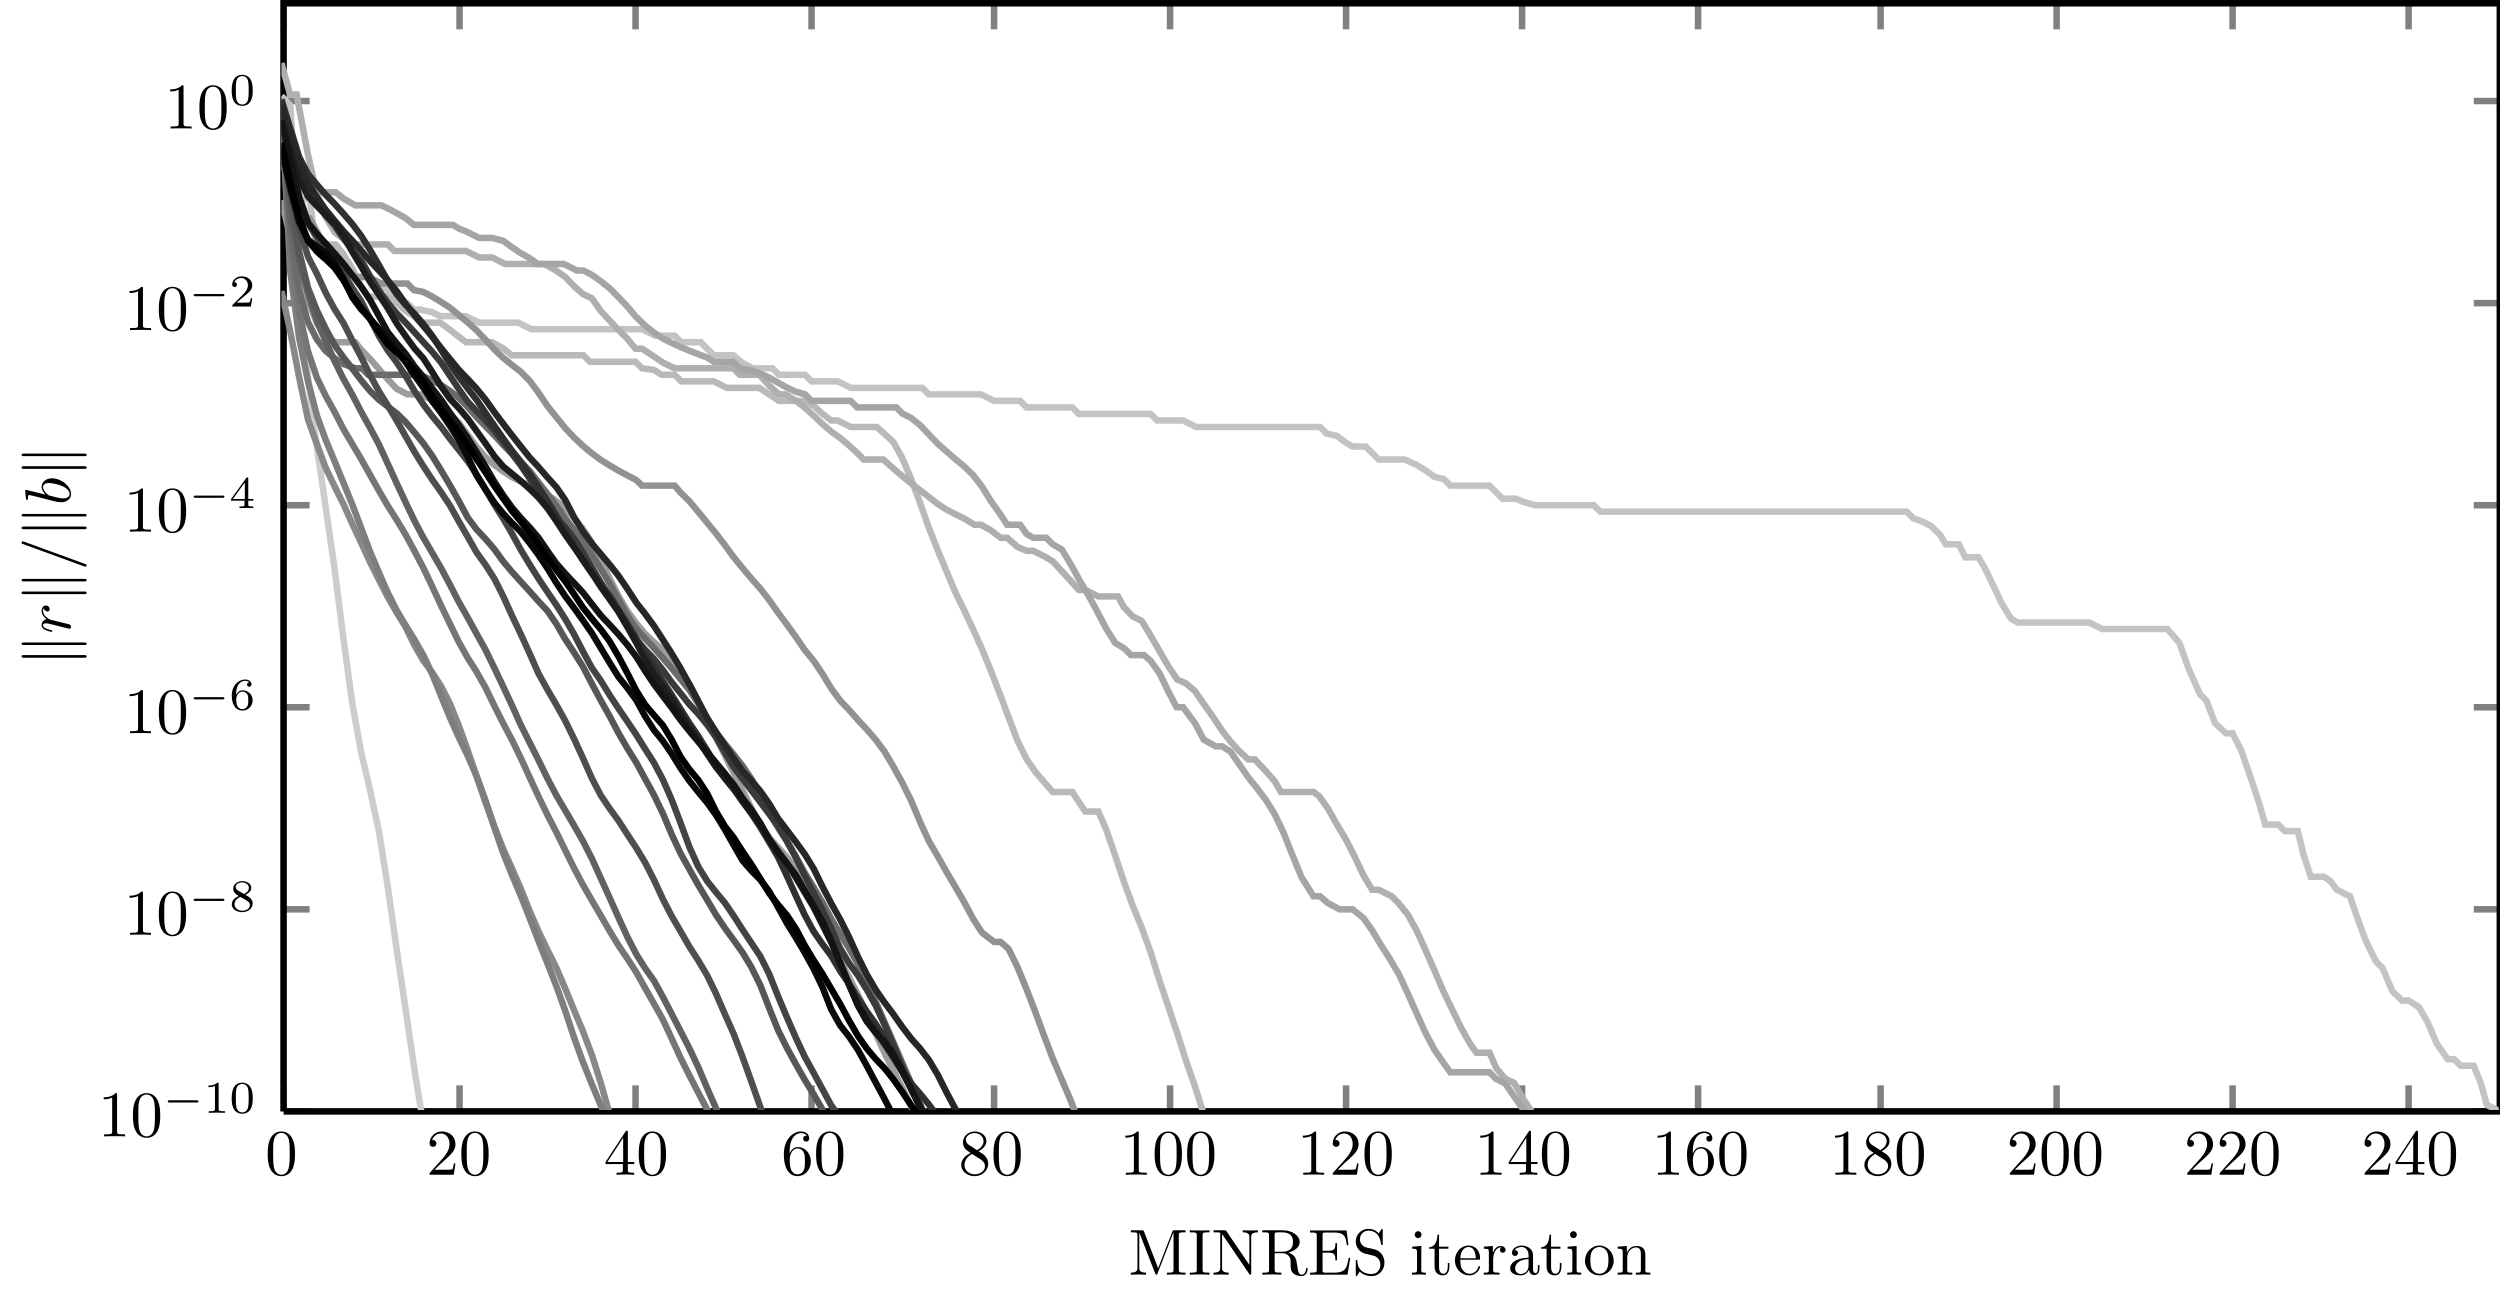 <?xml version="1.0" encoding="UTF-8"?>
<svg xmlns="http://www.w3.org/2000/svg" xmlns:xlink="http://www.w3.org/1999/xlink" width="383.525pt" height="198.87pt" viewBox="0 0 383.525 198.87" version="1.1">
<defs>
<g>
<symbol overflow="visible" id="glyph0-0">
<path style="stroke:none;" d=""/>
</symbol>
<symbol overflow="visible" id="glyph0-1">
<path style="stroke:none;" d="M 4.578 -3.188 C 4.578 -3.984 4.531 -4.781 4.188 -5.516 C 3.734 -6.484 2.906 -6.641 2.5 -6.641 C 1.891 -6.641 1.172 -6.375 0.75 -5.453 C 0.438 -4.766 0.391 -3.984 0.391 -3.188 C 0.391 -2.438 0.422 -1.547 0.844 -0.781 C 1.266 0.016 2 0.219 2.484 0.219 C 3.016 0.219 3.781 0.016 4.219 -0.938 C 4.531 -1.625 4.578 -2.406 4.578 -3.188 Z M 2.484 0 C 2.094 0 1.5 -0.25 1.328 -1.203 C 1.219 -1.797 1.219 -2.719 1.219 -3.312 C 1.219 -3.953 1.219 -4.609 1.297 -5.141 C 1.484 -6.328 2.234 -6.422 2.484 -6.422 C 2.812 -6.422 3.469 -6.234 3.656 -5.25 C 3.766 -4.688 3.766 -3.938 3.766 -3.312 C 3.766 -2.562 3.766 -1.891 3.656 -1.25 C 3.5 -0.297 2.938 0 2.484 0 Z "/>
</symbol>
<symbol overflow="visible" id="glyph0-2">
<path style="stroke:none;" d="M 1.266 -0.766 L 2.328 -1.797 C 3.875 -3.172 4.469 -3.703 4.469 -4.703 C 4.469 -5.844 3.578 -6.641 2.359 -6.641 C 1.234 -6.641 0.5 -5.719 0.5 -4.828 C 0.5 -4.281 1 -4.281 1.031 -4.281 C 1.203 -4.281 1.547 -4.391 1.547 -4.812 C 1.547 -5.062 1.359 -5.328 1.016 -5.328 C 0.938 -5.328 0.922 -5.328 0.891 -5.312 C 1.109 -5.969 1.656 -6.328 2.234 -6.328 C 3.141 -6.328 3.562 -5.516 3.562 -4.703 C 3.562 -3.906 3.078 -3.125 2.516 -2.5 L 0.609 -0.375 C 0.5 -0.266 0.5 -0.234 0.5 0 L 4.203 0 L 4.469 -1.734 L 4.234 -1.734 C 4.172 -1.438 4.109 -1 4 -0.844 C 3.938 -0.766 3.281 -0.766 3.062 -0.766 Z "/>
</symbol>
<symbol overflow="visible" id="glyph0-3">
<path style="stroke:none;" d="M 2.938 -1.641 L 2.938 -0.781 C 2.938 -0.422 2.906 -0.312 2.172 -0.312 L 1.969 -0.312 L 1.969 0 C 2.375 -0.031 2.891 -0.031 3.312 -0.031 C 3.734 -0.031 4.25 -0.031 4.672 0 L 4.672 -0.312 L 4.453 -0.312 C 3.719 -0.312 3.703 -0.422 3.703 -0.781 L 3.703 -1.641 L 4.688 -1.641 L 4.688 -1.953 L 3.703 -1.953 L 3.703 -6.484 C 3.703 -6.688 3.703 -6.75 3.531 -6.75 C 3.453 -6.75 3.422 -6.75 3.344 -6.625 L 0.281 -1.953 L 0.281 -1.641 Z M 2.984 -1.953 L 0.562 -1.953 L 2.984 -5.672 Z "/>
</symbol>
<symbol overflow="visible" id="glyph0-4">
<path style="stroke:none;" d="M 1.312 -3.266 L 1.312 -3.516 C 1.312 -6.031 2.547 -6.391 3.062 -6.391 C 3.297 -6.391 3.719 -6.328 3.938 -5.984 C 3.781 -5.984 3.391 -5.984 3.391 -5.547 C 3.391 -5.234 3.625 -5.078 3.844 -5.078 C 4 -5.078 4.312 -5.172 4.312 -5.562 C 4.312 -6.156 3.875 -6.641 3.047 -6.641 C 1.766 -6.641 0.422 -5.359 0.422 -3.156 C 0.422 -0.484 1.578 0.219 2.5 0.219 C 3.609 0.219 4.562 -0.719 4.562 -2.031 C 4.562 -3.297 3.672 -4.25 2.562 -4.25 C 1.891 -4.25 1.516 -3.75 1.312 -3.266 Z M 2.5 -0.062 C 1.875 -0.062 1.578 -0.656 1.516 -0.812 C 1.328 -1.281 1.328 -2.078 1.328 -2.25 C 1.328 -3.031 1.656 -4.031 2.547 -4.031 C 2.719 -4.031 3.172 -4.031 3.484 -3.406 C 3.656 -3.047 3.656 -2.531 3.656 -2.047 C 3.656 -1.562 3.656 -1.062 3.484 -0.703 C 3.188 -0.109 2.734 -0.062 2.5 -0.062 Z "/>
</symbol>
<symbol overflow="visible" id="glyph0-5">
<path style="stroke:none;" d="M 1.625 -4.562 C 1.172 -4.859 1.125 -5.188 1.125 -5.359 C 1.125 -5.969 1.781 -6.391 2.484 -6.391 C 3.203 -6.391 3.844 -5.875 3.844 -5.156 C 3.844 -4.578 3.453 -4.109 2.859 -3.766 Z M 3.078 -3.609 C 3.797 -3.984 4.281 -4.5 4.281 -5.156 C 4.281 -6.078 3.406 -6.641 2.5 -6.641 C 1.5 -6.641 0.688 -5.906 0.688 -4.969 C 0.688 -4.797 0.703 -4.344 1.125 -3.875 C 1.234 -3.766 1.609 -3.516 1.859 -3.344 C 1.281 -3.047 0.422 -2.5 0.422 -1.5 C 0.422 -0.453 1.438 0.219 2.484 0.219 C 3.609 0.219 4.562 -0.609 4.562 -1.672 C 4.562 -2.031 4.453 -2.484 4.062 -2.906 C 3.875 -3.109 3.719 -3.203 3.078 -3.609 Z M 2.078 -3.188 L 3.312 -2.406 C 3.594 -2.219 4.062 -1.922 4.062 -1.312 C 4.062 -0.578 3.312 -0.062 2.5 -0.062 C 1.641 -0.062 0.922 -0.672 0.922 -1.5 C 0.922 -2.078 1.234 -2.719 2.078 -3.188 Z "/>
</symbol>
<symbol overflow="visible" id="glyph0-6">
<path style="stroke:none;" d="M 2.938 -6.375 C 2.938 -6.625 2.938 -6.641 2.703 -6.641 C 2.078 -6 1.203 -6 0.891 -6 L 0.891 -5.688 C 1.094 -5.688 1.672 -5.688 2.188 -5.953 L 2.188 -0.781 C 2.188 -0.422 2.156 -0.312 1.266 -0.312 L 0.953 -0.312 L 0.953 0 C 1.297 -0.031 2.156 -0.031 2.562 -0.031 C 2.953 -0.031 3.828 -0.031 4.172 0 L 4.172 -0.312 L 3.859 -0.312 C 2.953 -0.312 2.938 -0.422 2.938 -0.781 Z "/>
</symbol>
<symbol overflow="visible" id="glyph0-7">
<path style="stroke:none;" d="M 2.406 -6.594 C 2.312 -6.812 2.281 -6.812 2.047 -6.812 L 0.375 -6.812 L 0.375 -6.5 L 0.609 -6.5 C 1.375 -6.5 1.391 -6.391 1.391 -6.031 L 1.391 -1.047 C 1.391 -0.781 1.391 -0.312 0.375 -0.312 L 0.375 0 C 0.719 -0.016 1.203 -0.031 1.531 -0.031 C 1.859 -0.031 2.359 -0.016 2.703 0 L 2.703 -0.312 C 1.672 -0.312 1.672 -0.781 1.672 -1.047 L 1.672 -6.422 L 1.688 -6.422 L 4.094 -0.219 C 4.141 -0.094 4.188 0 4.281 0 C 4.391 0 4.422 -0.078 4.469 -0.188 L 6.922 -6.5 L 6.922 -0.781 C 6.922 -0.422 6.906 -0.312 6.141 -0.312 L 5.906 -0.312 L 5.906 0 C 6.266 -0.031 6.953 -0.031 7.344 -0.031 C 7.719 -0.031 8.391 -0.031 8.766 0 L 8.766 -0.312 L 8.516 -0.312 C 7.75 -0.312 7.734 -0.422 7.734 -0.781 L 7.734 -6.031 C 7.734 -6.391 7.75 -6.5 8.516 -6.5 L 8.766 -6.5 L 8.766 -6.812 L 7.078 -6.812 C 6.812 -6.812 6.812 -6.797 6.75 -6.625 L 4.562 -1 Z "/>
</symbol>
<symbol overflow="visible" id="glyph0-8">
<path style="stroke:none;" d="M 2.25 -6.031 C 2.25 -6.391 2.266 -6.5 3.062 -6.5 L 3.312 -6.5 L 3.312 -6.812 C 2.969 -6.781 2.188 -6.781 1.797 -6.781 C 1.422 -6.781 0.625 -6.781 0.281 -6.812 L 0.281 -6.5 L 0.531 -6.5 C 1.328 -6.5 1.359 -6.391 1.359 -6.031 L 1.359 -0.781 C 1.359 -0.422 1.328 -0.312 0.531 -0.312 L 0.281 -0.312 L 0.281 0 C 0.625 -0.031 1.422 -0.031 1.797 -0.031 C 2.188 -0.031 2.969 -0.031 3.312 0 L 3.312 -0.312 L 3.062 -0.312 C 2.266 -0.312 2.25 -0.422 2.25 -0.781 Z "/>
</symbol>
<symbol overflow="visible" id="glyph0-9">
<path style="stroke:none;" d="M 2.312 -6.672 C 2.219 -6.797 2.219 -6.812 2.031 -6.812 L 0.328 -6.812 L 0.328 -6.5 L 0.625 -6.5 C 0.766 -6.5 0.969 -6.484 1.109 -6.484 C 1.344 -6.453 1.359 -6.438 1.359 -6.25 L 1.359 -1.047 C 1.359 -0.781 1.359 -0.312 0.328 -0.312 L 0.328 0 C 0.672 -0.016 1.172 -0.031 1.5 -0.031 C 1.828 -0.031 2.312 -0.016 2.656 0 L 2.656 -0.312 C 1.641 -0.312 1.641 -0.781 1.641 -1.047 L 1.641 -6.234 C 1.688 -6.188 1.688 -6.172 1.734 -6.109 L 5.797 -0.125 C 5.891 -0.016 5.906 0 5.969 0 C 6.109 0 6.109 -0.062 6.109 -0.266 L 6.109 -5.766 C 6.109 -6.031 6.109 -6.5 7.141 -6.5 L 7.141 -6.812 C 6.781 -6.797 6.297 -6.781 5.969 -6.781 C 5.641 -6.781 5.156 -6.797 4.812 -6.812 L 4.812 -6.5 C 5.828 -6.5 5.828 -6.031 5.828 -5.766 L 5.828 -1.5 Z "/>
</symbol>
<symbol overflow="visible" id="glyph0-10">
<path style="stroke:none;" d="M 2.234 -3.516 L 2.234 -6.094 C 2.234 -6.328 2.234 -6.453 2.453 -6.484 C 2.547 -6.5 2.844 -6.5 3.047 -6.5 C 3.938 -6.5 5.047 -6.453 5.047 -5.016 C 5.047 -4.328 4.812 -3.516 3.344 -3.516 Z M 4.344 -3.391 C 5.297 -3.625 6.078 -4.234 6.078 -5.016 C 6.078 -5.969 4.938 -6.812 3.484 -6.812 L 0.344 -6.812 L 0.344 -6.5 L 0.594 -6.5 C 1.359 -6.5 1.375 -6.391 1.375 -6.031 L 1.375 -0.781 C 1.375 -0.422 1.359 -0.312 0.594 -0.312 L 0.344 -0.312 L 0.344 0 C 0.703 -0.031 1.422 -0.031 1.797 -0.031 C 2.188 -0.031 2.906 -0.031 3.266 0 L 3.266 -0.312 L 3.016 -0.312 C 2.25 -0.312 2.234 -0.422 2.234 -0.781 L 2.234 -3.297 L 3.375 -3.297 C 3.531 -3.297 3.953 -3.297 4.312 -2.953 C 4.688 -2.609 4.688 -2.297 4.688 -1.625 C 4.688 -0.984 4.688 -0.578 5.094 -0.203 C 5.5 0.156 6.047 0.219 6.344 0.219 C 7.125 0.219 7.297 -0.594 7.297 -0.875 C 7.297 -0.938 7.297 -1.047 7.172 -1.047 C 7.062 -1.047 7.062 -0.953 7.047 -0.891 C 6.984 -0.172 6.641 0 6.391 0 C 5.906 0 5.828 -0.516 5.688 -1.438 L 5.547 -2.234 C 5.375 -2.875 4.891 -3.203 4.344 -3.391 Z "/>
</symbol>
<symbol overflow="visible" id="glyph0-11">
<path style="stroke:none;" d="M 1.359 -0.781 C 1.359 -0.422 1.328 -0.312 0.562 -0.312 L 0.328 -0.312 L 0.328 0 L 6.078 0 L 6.5 -2.578 L 6.25 -2.578 C 6 -1.031 5.766 -0.312 4.062 -0.312 L 2.734 -0.312 C 2.266 -0.312 2.25 -0.375 2.25 -0.703 L 2.25 -3.375 L 3.141 -3.375 C 4.109 -3.375 4.219 -3.047 4.219 -2.203 L 4.469 -2.203 L 4.469 -4.844 L 4.219 -4.844 C 4.219 -3.984 4.109 -3.672 3.141 -3.672 L 2.25 -3.672 L 2.25 -6.078 C 2.25 -6.406 2.266 -6.469 2.734 -6.469 L 4.016 -6.469 C 5.547 -6.469 5.812 -5.922 5.969 -4.531 L 6.219 -4.531 L 5.938 -6.781 L 0.328 -6.781 L 0.328 -6.469 L 0.562 -6.469 C 1.328 -6.469 1.359 -6.359 1.359 -6 Z "/>
</symbol>
<symbol overflow="visible" id="glyph0-12">
<path style="stroke:none;" d="M 3.484 -3.875 L 2.203 -4.172 C 1.578 -4.328 1.203 -4.859 1.203 -5.438 C 1.203 -6.141 1.734 -6.75 2.516 -6.75 C 4.172 -6.75 4.391 -5.109 4.453 -4.672 C 4.469 -4.609 4.469 -4.547 4.578 -4.547 C 4.703 -4.547 4.703 -4.594 4.703 -4.781 L 4.703 -6.781 C 4.703 -6.953 4.703 -7.031 4.594 -7.031 C 4.531 -7.031 4.516 -7.016 4.453 -6.891 L 4.094 -6.328 C 3.797 -6.625 3.391 -7.031 2.5 -7.031 C 1.391 -7.031 0.562 -6.156 0.562 -5.094 C 0.562 -4.266 1.094 -3.531 1.859 -3.266 C 1.969 -3.234 2.484 -3.109 3.188 -2.938 C 3.453 -2.875 3.75 -2.797 4.031 -2.438 C 4.234 -2.172 4.344 -1.844 4.344 -1.516 C 4.344 -0.812 3.844 -0.094 3 -0.094 C 2.719 -0.094 1.953 -0.141 1.422 -0.625 C 0.844 -1.172 0.812 -1.797 0.812 -2.156 C 0.797 -2.266 0.719 -2.266 0.688 -2.266 C 0.562 -2.266 0.562 -2.188 0.562 -2.016 L 0.562 -0.016 C 0.562 0.156 0.562 0.219 0.672 0.219 C 0.734 0.219 0.75 0.203 0.812 0.094 C 0.812 0.078 0.844 0.047 1.172 -0.484 C 1.484 -0.141 2.125 0.219 3.016 0.219 C 4.172 0.219 4.969 -0.75 4.969 -1.859 C 4.969 -2.844 4.312 -3.672 3.484 -3.875 Z "/>
</symbol>
<symbol overflow="visible" id="glyph0-13">
<path style="stroke:none;" d="M 1.766 -4.406 L 0.375 -4.297 L 0.375 -3.984 C 1.016 -3.984 1.109 -3.922 1.109 -3.438 L 1.109 -0.75 C 1.109 -0.312 1 -0.312 0.328 -0.312 L 0.328 0 C 0.641 -0.016 1.188 -0.031 1.422 -0.031 C 1.781 -0.031 2.125 -0.016 2.469 0 L 2.469 -0.312 C 1.797 -0.312 1.766 -0.359 1.766 -0.75 Z M 1.797 -6.141 C 1.797 -6.453 1.562 -6.672 1.281 -6.672 C 0.969 -6.672 0.75 -6.406 0.75 -6.141 C 0.75 -5.875 0.969 -5.609 1.281 -5.609 C 1.562 -5.609 1.797 -5.828 1.797 -6.141 Z "/>
</symbol>
<symbol overflow="visible" id="glyph0-14">
<path style="stroke:none;" d="M 1.719 -3.984 L 3.156 -3.984 L 3.156 -4.297 L 1.719 -4.297 L 1.719 -6.125 L 1.469 -6.125 C 1.469 -5.312 1.172 -4.25 0.188 -4.203 L 0.188 -3.984 L 1.031 -3.984 L 1.031 -1.234 C 1.031 -0.016 1.969 0.109 2.328 0.109 C 3.031 0.109 3.312 -0.594 3.312 -1.234 L 3.312 -1.797 L 3.062 -1.797 L 3.062 -1.25 C 3.062 -0.516 2.766 -0.141 2.391 -0.141 C 1.719 -0.141 1.719 -1.047 1.719 -1.219 Z "/>
</symbol>
<symbol overflow="visible" id="glyph0-15">
<path style="stroke:none;" d="M 1.109 -2.516 C 1.172 -4 2.016 -4.25 2.359 -4.25 C 3.375 -4.25 3.484 -2.906 3.484 -2.516 Z M 1.109 -2.297 L 3.891 -2.297 C 4.109 -2.297 4.141 -2.297 4.141 -2.516 C 4.141 -3.5 3.594 -4.469 2.359 -4.469 C 1.203 -4.469 0.281 -3.438 0.281 -2.188 C 0.281 -0.859 1.328 0.109 2.469 0.109 C 3.688 0.109 4.141 -1 4.141 -1.188 C 4.141 -1.281 4.062 -1.312 4 -1.312 C 3.922 -1.312 3.891 -1.25 3.875 -1.172 C 3.531 -0.141 2.625 -0.141 2.531 -0.141 C 2.031 -0.141 1.641 -0.438 1.406 -0.812 C 1.109 -1.281 1.109 -1.938 1.109 -2.297 Z "/>
</symbol>
<symbol overflow="visible" id="glyph0-16">
<path style="stroke:none;" d="M 1.672 -3.312 L 1.672 -4.406 L 0.281 -4.297 L 0.281 -3.984 C 0.984 -3.984 1.062 -3.922 1.062 -3.422 L 1.062 -0.75 C 1.062 -0.312 0.953 -0.312 0.281 -0.312 L 0.281 0 C 0.672 -0.016 1.141 -0.031 1.422 -0.031 C 1.812 -0.031 2.281 -0.031 2.688 0 L 2.688 -0.312 L 2.469 -0.312 C 1.734 -0.312 1.719 -0.422 1.719 -0.781 L 1.719 -2.312 C 1.719 -3.297 2.141 -4.188 2.891 -4.188 C 2.953 -4.188 2.984 -4.188 3 -4.172 C 2.969 -4.172 2.766 -4.047 2.766 -3.781 C 2.766 -3.516 2.984 -3.359 3.203 -3.359 C 3.375 -3.359 3.625 -3.484 3.625 -3.797 C 3.625 -4.109 3.312 -4.406 2.891 -4.406 C 2.156 -4.406 1.797 -3.734 1.672 -3.312 Z "/>
</symbol>
<symbol overflow="visible" id="glyph0-17">
<path style="stroke:none;" d="M 3.312 -0.75 C 3.359 -0.359 3.625 0.062 4.094 0.062 C 4.312 0.062 4.922 -0.078 4.922 -0.891 L 4.922 -1.453 L 4.672 -1.453 L 4.672 -0.891 C 4.672 -0.312 4.422 -0.25 4.312 -0.25 C 3.984 -0.25 3.938 -0.703 3.938 -0.75 L 3.938 -2.734 C 3.938 -3.156 3.938 -3.547 3.578 -3.922 C 3.188 -4.312 2.688 -4.469 2.219 -4.469 C 1.391 -4.469 0.703 -4 0.703 -3.344 C 0.703 -3.047 0.906 -2.875 1.172 -2.875 C 1.453 -2.875 1.625 -3.078 1.625 -3.328 C 1.625 -3.453 1.578 -3.781 1.109 -3.781 C 1.391 -4.141 1.875 -4.25 2.188 -4.25 C 2.688 -4.25 3.25 -3.859 3.25 -2.969 L 3.25 -2.609 C 2.734 -2.578 2.047 -2.547 1.422 -2.25 C 0.672 -1.906 0.422 -1.391 0.422 -0.953 C 0.422 -0.141 1.391 0.109 2.016 0.109 C 2.672 0.109 3.125 -0.297 3.312 -0.75 Z M 3.25 -2.391 L 3.25 -1.391 C 3.25 -0.453 2.531 -0.109 2.078 -0.109 C 1.594 -0.109 1.188 -0.453 1.188 -0.953 C 1.188 -1.5 1.609 -2.328 3.25 -2.391 Z "/>
</symbol>
<symbol overflow="visible" id="glyph0-18">
<path style="stroke:none;" d="M 4.688 -2.141 C 4.688 -3.406 3.703 -4.469 2.5 -4.469 C 1.25 -4.469 0.281 -3.375 0.281 -2.141 C 0.281 -0.844 1.312 0.109 2.484 0.109 C 3.688 0.109 4.688 -0.875 4.688 -2.141 Z M 2.5 -0.141 C 2.062 -0.141 1.625 -0.344 1.359 -0.812 C 1.109 -1.25 1.109 -1.859 1.109 -2.219 C 1.109 -2.609 1.109 -3.141 1.344 -3.578 C 1.609 -4.031 2.078 -4.25 2.484 -4.25 C 2.922 -4.25 3.344 -4.031 3.609 -3.594 C 3.875 -3.172 3.875 -2.594 3.875 -2.219 C 3.875 -1.859 3.875 -1.312 3.656 -0.875 C 3.422 -0.422 2.984 -0.141 2.5 -0.141 Z "/>
</symbol>
<symbol overflow="visible" id="glyph0-19">
<path style="stroke:none;" d="M 1.094 -3.422 L 1.094 -0.75 C 1.094 -0.312 0.984 -0.312 0.312 -0.312 L 0.312 0 C 0.672 -0.016 1.172 -0.031 1.453 -0.031 C 1.703 -0.031 2.219 -0.016 2.562 0 L 2.562 -0.312 C 1.891 -0.312 1.781 -0.312 1.781 -0.75 L 1.781 -2.594 C 1.781 -3.625 2.5 -4.188 3.125 -4.188 C 3.766 -4.188 3.875 -3.656 3.875 -3.078 L 3.875 -0.75 C 3.875 -0.312 3.766 -0.312 3.094 -0.312 L 3.094 0 C 3.438 -0.016 3.953 -0.031 4.219 -0.031 C 4.469 -0.031 5 -0.016 5.328 0 L 5.328 -0.312 C 4.812 -0.312 4.562 -0.312 4.562 -0.609 L 4.562 -2.516 C 4.562 -3.375 4.562 -3.672 4.25 -4.031 C 4.109 -4.203 3.781 -4.406 3.203 -4.406 C 2.469 -4.406 2 -3.984 1.719 -3.359 L 1.719 -4.406 L 0.312 -4.297 L 0.312 -3.984 C 1.016 -3.984 1.094 -3.922 1.094 -3.422 Z "/>
</symbol>
<symbol overflow="visible" id="glyph1-0">
<path style="stroke:none;" d=""/>
</symbol>
<symbol overflow="visible" id="glyph1-1">
<path style="stroke:none;" d="M 3.594 -2.219 C 3.594 -2.984 3.5 -3.547 3.188 -4.031 C 2.969 -4.344 2.531 -4.625 1.984 -4.625 C 0.359 -4.625 0.359 -2.719 0.359 -2.219 C 0.359 -1.719 0.359 0.141 1.984 0.141 C 3.594 0.141 3.594 -1.719 3.594 -2.219 Z M 1.984 -0.062 C 1.656 -0.062 1.234 -0.25 1.094 -0.812 C 1 -1.219 1 -1.797 1 -2.312 C 1 -2.828 1 -3.359 1.094 -3.734 C 1.25 -4.281 1.688 -4.438 1.984 -4.438 C 2.359 -4.438 2.719 -4.203 2.844 -3.797 C 2.953 -3.422 2.969 -2.922 2.969 -2.312 C 2.969 -1.797 2.969 -1.281 2.875 -0.844 C 2.734 -0.203 2.266 -0.062 1.984 -0.062 Z "/>
</symbol>
<symbol overflow="visible" id="glyph1-2">
<path style="stroke:none;" d="M 3.516 -1.266 L 3.281 -1.266 C 3.266 -1.109 3.188 -0.703 3.094 -0.641 C 3.047 -0.594 2.516 -0.594 2.406 -0.594 L 1.125 -0.594 C 1.859 -1.234 2.109 -1.438 2.516 -1.766 C 3.031 -2.172 3.516 -2.609 3.516 -3.266 C 3.516 -4.109 2.781 -4.625 1.891 -4.625 C 1.031 -4.625 0.438 -4.016 0.438 -3.375 C 0.438 -3.031 0.734 -2.984 0.812 -2.984 C 0.969 -2.984 1.172 -3.109 1.172 -3.359 C 1.172 -3.484 1.125 -3.734 0.766 -3.734 C 0.984 -4.219 1.453 -4.375 1.781 -4.375 C 2.484 -4.375 2.844 -3.828 2.844 -3.266 C 2.844 -2.656 2.406 -2.188 2.188 -1.938 L 0.516 -0.266 C 0.438 -0.203 0.438 -0.188 0.438 0 L 3.312 0 Z "/>
</symbol>
<symbol overflow="visible" id="glyph1-3">
<path style="stroke:none;" d="M 3.688 -1.141 L 3.688 -1.391 L 2.906 -1.391 L 2.906 -4.5 C 2.906 -4.641 2.906 -4.703 2.766 -4.703 C 2.672 -4.703 2.641 -4.703 2.578 -4.594 L 0.266 -1.391 L 0.266 -1.141 L 2.328 -1.141 L 2.328 -0.578 C 2.328 -0.328 2.328 -0.25 1.75 -0.25 L 1.562 -0.25 L 1.562 0 C 1.922 -0.016 2.359 -0.031 2.609 -0.031 C 2.875 -0.031 3.312 -0.016 3.672 0 L 3.672 -0.25 L 3.484 -0.25 C 2.906 -0.25 2.906 -0.328 2.906 -0.578 L 2.906 -1.141 Z M 2.375 -3.938 L 2.375 -1.391 L 0.531 -1.391 Z "/>
</symbol>
<symbol overflow="visible" id="glyph1-4">
<path style="stroke:none;" d="M 1.047 -2.281 C 1.047 -2.844 1.094 -3.359 1.359 -3.797 C 1.594 -4.172 1.969 -4.422 2.422 -4.422 C 2.625 -4.422 2.906 -4.375 3.047 -4.188 C 2.875 -4.172 2.719 -4.047 2.719 -3.844 C 2.719 -3.672 2.844 -3.516 3.047 -3.516 C 3.266 -3.516 3.391 -3.656 3.391 -3.859 C 3.391 -4.266 3.094 -4.625 2.406 -4.625 C 1.406 -4.625 0.375 -3.703 0.375 -2.203 C 0.375 -0.406 1.219 0.141 2 0.141 C 2.844 0.141 3.578 -0.516 3.578 -1.422 C 3.578 -2.312 2.875 -2.969 2.062 -2.969 C 1.5 -2.969 1.203 -2.594 1.047 -2.281 Z M 2 -0.078 C 1.641 -0.078 1.375 -0.281 1.219 -0.594 C 1.125 -0.797 1.062 -1.156 1.062 -1.562 C 1.062 -2.25 1.469 -2.766 2.031 -2.766 C 2.344 -2.766 2.562 -2.641 2.734 -2.391 C 2.906 -2.125 2.906 -1.828 2.906 -1.422 C 2.906 -1.031 2.906 -0.734 2.719 -0.453 C 2.562 -0.219 2.328 -0.078 2 -0.078 Z "/>
</symbol>
<symbol overflow="visible" id="glyph1-5">
<path style="stroke:none;" d="M 2.469 -2.516 C 3.016 -2.781 3.359 -3.109 3.359 -3.594 C 3.359 -4.266 2.656 -4.625 1.984 -4.625 C 1.219 -4.625 0.594 -4.125 0.594 -3.469 C 0.594 -3.141 0.75 -2.906 0.875 -2.766 C 1 -2.609 1.047 -2.578 1.453 -2.344 C 1.062 -2.172 0.375 -1.797 0.375 -1.062 C 0.375 -0.297 1.172 0.141 1.969 0.141 C 2.859 0.141 3.578 -0.422 3.578 -1.172 C 3.578 -1.641 3.312 -2.031 2.906 -2.266 C 2.812 -2.328 2.578 -2.453 2.469 -2.516 Z M 1.344 -3.172 C 1.156 -3.281 0.969 -3.469 0.969 -3.734 C 0.969 -4.172 1.469 -4.422 1.969 -4.422 C 2.516 -4.422 3 -4.078 3 -3.594 C 3 -2.969 2.266 -2.656 2.266 -2.656 C 2.25 -2.656 2.234 -2.656 2.188 -2.688 Z M 1.672 -2.203 L 2.641 -1.656 C 2.812 -1.547 3.156 -1.344 3.156 -0.938 C 3.156 -0.406 2.578 -0.078 1.984 -0.078 C 1.344 -0.078 0.797 -0.5 0.797 -1.062 C 0.797 -1.578 1.172 -1.984 1.672 -2.203 Z "/>
</symbol>
<symbol overflow="visible" id="glyph1-6">
<path style="stroke:none;" d="M 2.328 -4.438 C 2.328 -4.625 2.328 -4.625 2.125 -4.625 C 1.672 -4.188 1.047 -4.188 0.766 -4.188 L 0.766 -3.938 C 0.922 -3.938 1.391 -3.938 1.766 -4.125 L 1.766 -0.578 C 1.766 -0.344 1.766 -0.25 1.078 -0.25 L 0.812 -0.25 L 0.812 0 C 0.938 0 1.797 -0.031 2.047 -0.031 C 2.266 -0.031 3.141 0 3.297 0 L 3.297 -0.25 L 3.031 -0.25 C 2.328 -0.25 2.328 -0.344 2.328 -0.578 Z "/>
</symbol>
<symbol overflow="visible" id="glyph2-0">
<path style="stroke:none;" d=""/>
</symbol>
<symbol overflow="visible" id="glyph2-1">
<path style="stroke:none;" d="M 5.188 -1.578 C 5.297 -1.578 5.469 -1.578 5.469 -1.734 C 5.469 -1.922 5.297 -1.922 5.188 -1.922 L 1.031 -1.922 C 0.922 -1.922 0.75 -1.922 0.75 -1.75 C 0.75 -1.578 0.906 -1.578 1.031 -1.578 Z "/>
</symbol>
<symbol overflow="visible" id="glyph3-0">
<path style="stroke:none;" d=""/>
</symbol>
<symbol overflow="visible" id="glyph3-1">
<path style="stroke:none;" d="M -7.141 -1.719 C -7.297 -1.719 -7.484 -1.719 -7.484 -1.516 C -7.484 -1.312 -7.25 -1.312 -7.109 -1.312 L 2.125 -1.312 C 2.281 -1.312 2.5 -1.312 2.5 -1.516 C 2.5 -1.719 2.312 -1.719 2.156 -1.719 Z M -7.109 -3.656 C -7.266 -3.656 -7.484 -3.656 -7.484 -3.453 C -7.484 -3.266 -7.297 -3.266 -7.141 -3.266 L 2.156 -3.266 C 2.312 -3.266 2.5 -3.266 2.5 -3.453 C 2.5 -3.656 2.266 -3.656 2.125 -3.656 Z "/>
</symbol>
<symbol overflow="visible" id="glyph4-0">
<path style="stroke:none;" d=""/>
</symbol>
<symbol overflow="visible" id="glyph4-1">
<path style="stroke:none;" d="M -0.594 -0.875 C -0.438 -0.844 -0.203 -0.781 -0.156 -0.781 C 0.016 -0.781 0.109 -0.922 0.109 -1.078 C 0.109 -1.203 0.031 -1.375 -0.172 -1.453 C -0.203 -1.469 -1.562 -1.797 -1.75 -1.844 C -2.078 -1.922 -2.766 -2.109 -3.047 -2.156 C -3.172 -2.203 -3.641 -2.484 -3.859 -2.719 C -3.922 -2.797 -4.188 -3.094 -4.188 -3.516 C -4.188 -3.781 -4.062 -3.922 -4.062 -3.938 C -4.016 -3.641 -3.781 -3.422 -3.516 -3.422 C -3.359 -3.422 -3.172 -3.531 -3.172 -3.797 C -3.172 -4.062 -3.406 -4.344 -3.766 -4.344 C -4.109 -4.344 -4.406 -4.031 -4.406 -3.516 C -4.406 -2.875 -3.922 -2.438 -3.641 -2.25 C -4.094 -2.156 -4.406 -1.797 -4.406 -1.328 C -4.406 -0.875 -4.016 -0.688 -3.844 -0.594 C -3.5 -0.422 -2.906 -0.297 -2.875 -0.297 C -2.766 -0.297 -2.766 -0.391 -2.766 -0.406 C -2.766 -0.516 -2.781 -0.516 -3 -0.578 C -3.703 -0.75 -4.188 -0.953 -4.188 -1.312 C -4.188 -1.469 -4.109 -1.609 -3.734 -1.609 C -3.516 -1.609 -3.406 -1.578 -2.891 -1.453 Z "/>
</symbol>
<symbol overflow="visible" id="glyph4-2">
<path style="stroke:none;" d="M -7.094 -4.375 C -7.234 -4.422 -7.266 -4.422 -7.281 -4.422 C -7.391 -4.422 -7.484 -4.344 -7.484 -4.234 C -7.484 -4.156 -7.453 -4.094 -7.391 -4.062 L 2.109 -0.594 C 2.25 -0.547 2.281 -0.547 2.297 -0.547 C 2.406 -0.547 2.5 -0.641 2.5 -0.75 C 2.5 -0.875 2.422 -0.906 2.25 -0.969 Z "/>
</symbol>
<symbol overflow="visible" id="glyph4-3">
<path style="stroke:none;" d="M -6.812 -2.375 C -6.812 -2.375 -6.922 -2.375 -6.922 -2.25 C -6.922 -2.031 -6.844 -1.297 -6.812 -1.031 C -6.812 -0.953 -6.797 -0.844 -6.625 -0.844 C -6.5 -0.844 -6.5 -0.938 -6.5 -1.094 C -6.5 -1.562 -6.438 -1.578 -6.328 -1.578 C -6.266 -1.578 -5.922 -1.5 -5.719 -1.453 L -2.469 -0.625 C -1.969 -0.516 -1.797 -0.469 -1.453 -0.469 C -0.516 -0.469 0.109 -1 0.109 -1.734 C 0.109 -2.906 -1.375 -4.141 -2.812 -4.141 C -3.719 -4.141 -4.406 -3.609 -4.406 -2.812 C -4.406 -2.359 -4.109 -1.938 -3.812 -1.641 Z M -3.047 -1.453 C -3.266 -1.5 -3.281 -1.5 -3.391 -1.594 C -4.031 -2.078 -4.188 -2.531 -4.188 -2.797 C -4.188 -3.156 -3.891 -3.422 -3.25 -3.422 C -2.656 -3.422 -1.516 -3.094 -1.141 -2.906 C -0.469 -2.578 -0.109 -2.125 -0.109 -1.734 C -0.109 -1.391 -0.375 -1.062 -1.109 -1.062 C -1.312 -1.062 -1.5 -1.062 -2.125 -1.219 Z "/>
</symbol>
</g>
<clipPath id="clip1">
  <path d="M 43.172 0 L 370 0 L 370 171 L 43.172 171 Z "/>
</clipPath>
<clipPath id="clip2">
  <path d="M 43 15 L 384 15 L 384 170.281 L 43 170.281 Z "/>
</clipPath>
<clipPath id="clip3">
  <path d="M 43.172 1 L 80 1 L 80 170.281 L 43.172 170.281 Z "/>
</clipPath>
<clipPath id="clip4">
  <path d="M 43.172 0.199 L 383.332 0.199 L 383.332 170.281 L 43.172 170.281 Z "/>
</clipPath>
<clipPath id="clip5">
  <path d="M 43.172 10 L 199 10 L 199 170.281 L 43.172 170.281 Z "/>
</clipPath>
<clipPath id="clip6">
  <path d="M 43.172 0.199 L 250 0.199 L 250 170.281 L 43.172 170.281 Z "/>
</clipPath>
<clipPath id="clip7">
  <path d="M 43.172 4 L 250 4 L 250 170.281 L 43.172 170.281 Z "/>
</clipPath>
<clipPath id="clip8">
  <path d="M 43.172 16 L 156 16 L 156 170.281 L 43.172 170.281 Z "/>
</clipPath>
<clipPath id="clip9">
  <path d="M 43.172 1 L 180 1 L 180 170.281 L 43.172 170.281 Z "/>
</clipPath>
<clipPath id="clip10">
  <path d="M 43.172 30 L 108 30 L 108 170.281 L 43.172 170.281 Z "/>
</clipPath>
<clipPath id="clip11">
  <path d="M 43.172 1 L 108 1 L 108 170.281 L 43.172 170.281 Z "/>
</clipPath>
<clipPath id="clip12">
  <path d="M 43.172 1 L 124 1 L 124 170.281 L 43.172 170.281 Z "/>
</clipPath>
<clipPath id="clip13">
  <path d="M 43.172 1 L 157 1 L 157 170.281 L 43.172 170.281 Z "/>
</clipPath>
<clipPath id="clip14">
  <path d="M 43.172 2 L 126 2 L 126 170.281 L 43.172 170.281 Z "/>
</clipPath>
<clipPath id="clip15">
  <path d="M 43.172 1 L 142 1 L 142 170.281 L 43.172 170.281 Z "/>
</clipPath>
<clipPath id="clip16">
  <path d="M 43.172 1 L 133 1 L 133 170.281 L 43.172 170.281 Z "/>
</clipPath>
<clipPath id="clip17">
  <path d="M 43.172 1 L 144 1 L 144 170.281 L 43.172 170.281 Z "/>
</clipPath>
<clipPath id="clip18">
  <path d="M 43.172 1 L 157 1 L 157 170.281 L 43.172 170.281 Z "/>
</clipPath>
<clipPath id="clip19">
  <path d="M 43.172 1 L 158 1 L 158 170.281 L 43.172 170.281 Z "/>
</clipPath>
<clipPath id="clip20">
  <path d="M 43.172 2 L 163 2 L 163 170.281 L 43.172 170.281 Z "/>
</clipPath>
<clipPath id="clip21">
  <path d="M 43.172 4 L 157 4 L 157 170.281 L 43.172 170.281 Z "/>
</clipPath>
<clipPath id="clip22">
  <path d="M 43.172 8 L 152 8 L 152 170.281 L 43.172 170.281 Z "/>
</clipPath>
<clipPath id="clip23">
  <path d="M 43.172 7 L 156 7 L 156 170.281 L 43.172 170.281 Z "/>
</clipPath>
</defs>
<g id="surface1">
<g clip-path="url(#clip1)" clip-rule="nonzero">
<path style="fill:none;stroke-width:1;stroke-linecap:butt;stroke-linejoin:miter;stroke:rgb(50%,50%,50%);stroke-opacity:1;stroke-miterlimit:10;" d="M 0.329 -154.839 L 0.329 -150.839 M 0.329 15.161 L 0.329 11.161 M 27.329 -154.839 L 27.329 -150.839 M 27.329 15.161 L 27.329 11.161 M 54.329 -154.839 L 54.329 -150.839 M 54.329 15.161 L 54.329 11.161 M 81.329 -154.839 L 81.329 -150.839 M 81.329 15.161 L 81.329 11.161 M 109.329 -154.839 L 109.329 -150.839 M 109.329 15.161 L 109.329 11.161 M 136.329 -154.839 L 136.329 -150.839 M 136.329 15.161 L 136.329 11.161 M 163.329 -154.839 L 163.329 -150.839 M 163.329 15.161 L 163.329 11.161 M 190.329 -154.839 L 190.329 -150.839 M 190.329 15.161 L 190.329 11.161 M 217.329 -154.839 L 217.329 -150.839 M 217.329 15.161 L 217.329 11.161 M 245.329 -154.839 L 245.329 -150.839 M 245.329 15.161 L 245.329 11.161 M 272.329 -154.839 L 272.329 -150.839 M 272.329 15.161 L 272.329 11.161 M 299.329 -154.839 L 299.329 -150.839 M 299.329 15.161 L 299.329 11.161 M 326.329 -154.839 L 326.329 -150.839 M 326.329 15.161 L 326.329 11.161 " transform="matrix(1,0,0,-1,43.171,15.661)"/>
</g>
<g clip-path="url(#clip2)" clip-rule="nonzero">
<path style="fill:none;stroke-width:1;stroke-linecap:butt;stroke-linejoin:miter;stroke:rgb(50%,50%,50%);stroke-opacity:1;stroke-miterlimit:10;" d="M 0.329 0.161 L 4.329 0.161 M 340.329 0.161 L 336.329 0.161 M 0.329 -30.839 L 4.329 -30.839 M 340.329 -30.839 L 336.329 -30.839 M 0.329 -61.839 L 4.329 -61.839 M 340.329 -61.839 L 336.329 -61.839 M 0.329 -92.839 L 4.329 -92.839 M 340.329 -92.839 L 336.329 -92.839 M 0.329 -123.839 L 4.329 -123.839 M 340.329 -123.839 L 336.329 -123.839 M 0.329 -154.839 L 4.329 -154.839 M 340.329 -154.839 L 336.329 -154.839 " transform="matrix(1,0,0,-1,43.171,15.661)"/>
</g>
<path style="fill:none;stroke-width:1;stroke-linecap:butt;stroke-linejoin:miter;stroke:rgb(0%,0%,0%);stroke-opacity:1;stroke-miterlimit:10;" d="M 0.329 -154.839 L 0.329 15.161 L 340.329 15.161 L 340.329 -154.839 L 0.329 -154.839 " transform="matrix(1,0,0,-1,43.171,15.661)"/>
<g style="fill:rgb(0%,0%,0%);fill-opacity:1;">
  <use xlink:href="#glyph0-1" x="40.68" y="180.218"/>
</g>
<g style="fill:rgb(0%,0%,0%);fill-opacity:1;">
  <use xlink:href="#glyph0-2" x="65.402" y="180.218"/>
  <use xlink:href="#glyph0-1" x="70.383" y="180.218"/>
</g>
<g style="fill:rgb(0%,0%,0%);fill-opacity:1;">
  <use xlink:href="#glyph0-3" x="92.615" y="180.218"/>
  <use xlink:href="#glyph0-1" x="97.596" y="180.218"/>
</g>
<g style="fill:rgb(0%,0%,0%);fill-opacity:1;">
  <use xlink:href="#glyph0-4" x="119.827" y="180.218"/>
  <use xlink:href="#glyph0-1" x="124.808" y="180.218"/>
</g>
<g style="fill:rgb(0%,0%,0%);fill-opacity:1;">
  <use xlink:href="#glyph0-5" x="147.039" y="180.218"/>
  <use xlink:href="#glyph0-1" x="152.02" y="180.218"/>
</g>
<g style="fill:rgb(0%,0%,0%);fill-opacity:1;">
  <use xlink:href="#glyph0-6" x="171.761" y="180.218"/>
  <use xlink:href="#glyph0-1" x="176.742" y="180.218"/>
  <use xlink:href="#glyph0-1" x="181.724" y="180.218"/>
</g>
<g style="fill:rgb(0%,0%,0%);fill-opacity:1;">
  <use xlink:href="#glyph0-6" x="198.974" y="180.218"/>
  <use xlink:href="#glyph0-2" x="203.955" y="180.218"/>
  <use xlink:href="#glyph0-1" x="208.937" y="180.218"/>
</g>
<g style="fill:rgb(0%,0%,0%);fill-opacity:1;">
  <use xlink:href="#glyph0-6" x="226.186" y="180.218"/>
  <use xlink:href="#glyph0-3" x="231.167" y="180.218"/>
  <use xlink:href="#glyph0-1" x="236.149" y="180.218"/>
</g>
<g style="fill:rgb(0%,0%,0%);fill-opacity:1;">
  <use xlink:href="#glyph0-6" x="253.398" y="180.218"/>
  <use xlink:href="#glyph0-4" x="258.379" y="180.218"/>
  <use xlink:href="#glyph0-1" x="263.361" y="180.218"/>
</g>
<g style="fill:rgb(0%,0%,0%);fill-opacity:1;">
  <use xlink:href="#glyph0-6" x="280.611" y="180.218"/>
  <use xlink:href="#glyph0-5" x="285.592" y="180.218"/>
  <use xlink:href="#glyph0-1" x="290.574" y="180.218"/>
</g>
<g style="fill:rgb(0%,0%,0%);fill-opacity:1;">
  <use xlink:href="#glyph0-2" x="307.823" y="180.218"/>
  <use xlink:href="#glyph0-1" x="312.804" y="180.218"/>
  <use xlink:href="#glyph0-1" x="317.786" y="180.218"/>
</g>
<g style="fill:rgb(0%,0%,0%);fill-opacity:1;">
  <use xlink:href="#glyph0-2" x="335.036" y="180.218"/>
  <use xlink:href="#glyph0-2" x="340.017" y="180.218"/>
  <use xlink:href="#glyph0-1" x="344.999" y="180.218"/>
</g>
<g style="fill:rgb(0%,0%,0%);fill-opacity:1;">
  <use xlink:href="#glyph0-2" x="362.248" y="180.218"/>
  <use xlink:href="#glyph0-3" x="367.229" y="180.218"/>
  <use xlink:href="#glyph0-1" x="372.211" y="180.218"/>
</g>
<g style="fill:rgb(0%,0%,0%);fill-opacity:1;">
  <use xlink:href="#glyph0-6" x="25.219" y="19.716"/>
  <use xlink:href="#glyph0-1" x="30.2" y="19.716"/>
</g>
<g style="fill:rgb(0%,0%,0%);fill-opacity:1;">
  <use xlink:href="#glyph1-1" x="35.182" y="16.1"/>
</g>
<g style="fill:rgb(0%,0%,0%);fill-opacity:1;">
  <use xlink:href="#glyph0-6" x="18.993" y="50.639"/>
  <use xlink:href="#glyph0-1" x="23.974" y="50.639"/>
</g>
<g style="fill:rgb(0%,0%,0%);fill-opacity:1;">
  <use xlink:href="#glyph2-1" x="28.955" y="47.024"/>
</g>
<g style="fill:rgb(0%,0%,0%);fill-opacity:1;">
  <use xlink:href="#glyph1-2" x="35.182" y="47.024"/>
</g>
<g style="fill:rgb(0%,0%,0%);fill-opacity:1;">
  <use xlink:href="#glyph0-6" x="18.993" y="81.562"/>
  <use xlink:href="#glyph0-1" x="23.974" y="81.562"/>
</g>
<g style="fill:rgb(0%,0%,0%);fill-opacity:1;">
  <use xlink:href="#glyph2-1" x="28.955" y="77.947"/>
</g>
<g style="fill:rgb(0%,0%,0%);fill-opacity:1;">
  <use xlink:href="#glyph1-3" x="35.182" y="77.947"/>
</g>
<g style="fill:rgb(0%,0%,0%);fill-opacity:1;">
  <use xlink:href="#glyph0-6" x="18.993" y="112.486"/>
  <use xlink:href="#glyph0-1" x="23.974" y="112.486"/>
</g>
<g style="fill:rgb(0%,0%,0%);fill-opacity:1;">
  <use xlink:href="#glyph2-1" x="28.955" y="108.871"/>
</g>
<g style="fill:rgb(0%,0%,0%);fill-opacity:1;">
  <use xlink:href="#glyph1-4" x="35.182" y="108.871"/>
</g>
<g style="fill:rgb(0%,0%,0%);fill-opacity:1;">
  <use xlink:href="#glyph0-6" x="18.993" y="143.409"/>
  <use xlink:href="#glyph0-1" x="23.974" y="143.409"/>
</g>
<g style="fill:rgb(0%,0%,0%);fill-opacity:1;">
  <use xlink:href="#glyph2-1" x="28.955" y="139.794"/>
</g>
<g style="fill:rgb(0%,0%,0%);fill-opacity:1;">
  <use xlink:href="#glyph1-5" x="35.182" y="139.794"/>
</g>
<g style="fill:rgb(0%,0%,0%);fill-opacity:1;">
  <use xlink:href="#glyph0-6" x="15.021" y="174.333"/>
  <use xlink:href="#glyph0-1" x="20.002" y="174.333"/>
</g>
<g style="fill:rgb(0%,0%,0%);fill-opacity:1;">
  <use xlink:href="#glyph2-1" x="24.984" y="170.717"/>
</g>
<g style="fill:rgb(0%,0%,0%);fill-opacity:1;">
  <use xlink:href="#glyph1-6" x="31.211" y="170.717"/>
  <use xlink:href="#glyph1-1" x="35.182" y="170.717"/>
</g>
<g clip-path="url(#clip3)" clip-rule="nonzero">
<path style="fill:none;stroke-width:1;stroke-linecap:butt;stroke-linejoin:miter;stroke:rgb(79.999%,79.999%,79.999%);stroke-opacity:1;stroke-miterlimit:10;" d="M 0.001 0.001 L 1.36 -21.405 L 2.72 -31.812 L 4.083 -42.069 L 5.442 -52.933 L 6.802 -62.222 L 8.165 -71.679 L 9.524 -82.366 L 10.884 -92.288 L 12.247 -99.831 L 13.606 -105.569 L 14.966 -111.913 L 16.329 -120.417 L 17.688 -130.003 L 19.048 -139.116 L 20.411 -148.421 L 21.77 -156.773 " transform="matrix(1,0,0,-1,43.171,15.661)"/>
</g>
<g clip-path="url(#clip4)" clip-rule="nonzero">
<path style="fill:none;stroke-width:1;stroke-linecap:butt;stroke-linejoin:miter;stroke:rgb(76.189%,76.189%,76.189%);stroke-opacity:1;stroke-miterlimit:10;" d="M 0.001 0.923 L 1.36 -0.511 L 2.329 -14.839 L 4.329 -14.839 L 5.442 -22.952 L 6.329 -23.839 L 8.329 -23.839 L 9.524 -25.183 L 11.329 -26.839 L 13.329 -26.839 L 14.966 -27.687 L 16.329 -28.847 L 17.688 -30.511 L 19.329 -30.839 L 20.329 -31.839 L 21.329 -31.839 L 23.13 -32.23 L 24.329 -32.839 L 28.329 -32.839 L 30.329 -33.839 L 36.329 -33.839 L 38.329 -34.839 L 55.329 -34.839 L 57.329 -35.839 L 60.329 -35.839 L 61.329 -36.839 L 64.329 -36.839 L 65.309 -37.816 L 66.329 -38.839 L 69.329 -38.839 L 70.755 -40.023 L 72.329 -40.839 L 75.329 -40.839 L 76.329 -41.839 L 80.329 -41.839 L 81.329 -42.839 L 85.329 -42.839 L 87.329 -43.839 L 98.329 -43.839 L 99.329 -44.839 L 107.329 -44.839 L 109.329 -45.839 L 113.329 -45.839 L 114.329 -46.839 L 121.329 -46.839 L 122.329 -47.839 L 133.329 -47.839 L 134.329 -48.839 L 138.329 -48.839 L 140.329 -49.839 L 159.329 -49.839 L 160.329 -50.839 L 161.915 -51.21 L 163.278 -52.23 L 164.329 -52.839 L 166.329 -52.839 L 168.329 -54.839 L 172.329 -54.839 L 174.161 -55.667 L 175.52 -56.503 L 176.884 -57.495 L 178.329 -57.839 L 179.329 -58.839 L 185.329 -58.839 L 187.329 -60.839 L 189.329 -60.839 L 190.489 -61.316 L 192.329 -61.839 L 201.329 -61.839 L 202.329 -62.839 L 249.329 -62.839 L 250.329 -63.839 L 251.72 -64.343 L 253.079 -65.042 L 254.438 -66.359 L 255.329 -67.839 L 257.329 -67.839 L 258.329 -69.839 L 260.329 -69.839 L 261.243 -71.327 L 262.602 -74.148 L 263.962 -76.999 L 265.325 -79.226 L 266.329 -79.839 L 277.329 -79.839 L 279.329 -80.839 L 289.329 -80.839 L 291.177 -82.976 L 292.536 -86.812 L 294.329 -90.839 L 295.329 -91.839 L 296.618 -95.261 L 298.329 -96.839 L 299.329 -96.839 L 300.7 -99.577 L 302.063 -103.523 L 303.423 -107.605 L 304.329 -110.839 L 306.329 -110.839 L 307.329 -111.839 L 309.329 -111.839 L 310.224 -115.491 L 311.329 -118.839 L 313.329 -118.839 L 314.306 -119.476 L 315.329 -120.839 L 317.329 -121.839 L 318.388 -124.905 L 319.751 -128.64 L 321.329 -131.839 L 322.329 -132.839 L 323.833 -136.374 L 325.329 -137.839 L 326.329 -137.839 L 327.915 -138.851 L 329.274 -141.191 L 330.634 -144.409 L 332.329 -146.839 L 333.329 -146.839 L 334.329 -147.839 L 336.329 -147.839 L 337.438 -150.593 L 338.329 -153.839 L 340.329 -154.839 L 341.52 -155.359 " transform="matrix(1,0,0,-1,43.171,15.661)"/>
</g>
<g clip-path="url(#clip5)" clip-rule="nonzero">
<path style="fill:none;stroke-width:1;stroke-linecap:butt;stroke-linejoin:miter;stroke:rgb(72.38%,72.38%,72.38%);stroke-opacity:1;stroke-miterlimit:10;" d="M 0.001 -8.566 L 1.329 -12.839 L 2.329 -12.839 L 4.083 -18.417 L 5.329 -20.839 L 6.329 -21.839 L 8.329 -21.839 L 9.524 -23.339 L 10.884 -25.554 L 12.247 -28.359 L 13.329 -29.839 L 16.329 -29.839 L 17.688 -30.749 L 19.048 -32.05 L 20.329 -32.839 L 21.329 -33.839 L 24.329 -33.839 L 25.852 -34.917 L 27.212 -36.007 L 28.329 -36.839 L 32.329 -36.839 L 34.017 -37.788 L 35.329 -38.839 L 46.329 -38.839 L 47.329 -39.839 L 54.329 -39.839 L 55.329 -40.839 L 57.145 -41.089 L 58.329 -41.839 L 60.329 -41.839 L 61.329 -42.839 L 66.329 -42.839 L 68.329 -43.839 L 73.329 -43.839 L 74.837 -44.851 L 76.329 -45.839 L 80.329 -45.839 L 81.638 -46.577 L 82.997 -47.819 L 84.329 -48.839 L 85.329 -48.839 L 87.329 -49.839 L 91.329 -49.839 L 92.524 -50.901 L 93.884 -52.163 L 95.243 -54.597 L 96.606 -57.808 L 97.966 -61.448 L 99.325 -65.304 L 100.688 -68.745 L 102.048 -72.007 L 103.407 -75.237 L 104.77 -78.011 L 106.13 -80.933 L 107.489 -83.929 L 108.852 -87.28 L 110.212 -90.796 L 111.571 -94.398 L 112.934 -97.987 L 114.294 -100.749 L 115.653 -102.734 L 117.016 -104.335 L 118.329 -105.839 L 121.329 -105.839 L 122.458 -107.55 L 123.329 -108.839 L 125.329 -108.839 L 126.54 -111.616 L 127.899 -115.562 L 129.259 -119.628 L 130.622 -123.347 L 131.981 -126.64 L 133.341 -130.398 L 134.704 -134.741 L 136.063 -138.761 L 137.423 -142.847 L 138.786 -147.093 L 140.145 -151.011 L 141.505 -155.288 " transform="matrix(1,0,0,-1,43.171,15.661)"/>
</g>
<g clip-path="url(#clip6)" clip-rule="nonzero">
<path style="fill:none;stroke-width:1;stroke-linecap:butt;stroke-linejoin:miter;stroke:rgb(68.57%,68.57%,68.57%);stroke-opacity:1;stroke-miterlimit:10;" d="M 0.001 5.981 L 1.329 1.161 L 2.329 1.161 L 4.083 -8.105 L 5.442 -14.105 L 6.802 -17.628 L 8.165 -19.944 L 9.329 -20.839 L 11.329 -21.839 L 16.329 -21.839 L 17.329 -22.839 L 28.329 -22.839 L 30.329 -23.839 L 32.329 -23.839 L 34.329 -24.839 L 40.329 -24.839 L 42.181 -25.866 L 43.54 -26.831 L 44.899 -28.249 L 46.263 -29.456 L 47.622 -30.093 L 48.981 -32.023 L 50.345 -33.503 L 51.704 -34.96 L 53.063 -36.292 L 54.329 -37.839 L 55.329 -37.839 L 57.145 -39.019 L 58.509 -39.96 L 60.329 -40.839 L 69.329 -40.839 L 70.329 -41.839 L 73.329 -41.839 L 74.837 -43.507 L 76.329 -44.839 L 77.329 -44.839 L 78.919 -45.812 L 80.278 -46.851 L 81.638 -48.081 L 82.997 -49.39 L 84.36 -50.562 L 85.72 -51.526 L 87.079 -52.671 L 88.442 -53.933 L 89.329 -54.839 L 92.329 -54.839 L 93.884 -56.218 L 95.243 -57.386 L 96.606 -58.499 L 97.966 -59.542 L 99.325 -60.573 L 100.688 -61.648 L 102.048 -62.534 L 103.407 -63.23 L 104.77 -63.905 L 106.329 -64.839 L 107.329 -64.839 L 108.852 -65.706 L 110.329 -66.839 L 111.329 -66.839 L 112.934 -68.245 L 114.329 -68.839 L 115.329 -68.839 L 117.329 -69.839 L 118.376 -70.495 L 119.735 -71.98 L 121.099 -73.46 L 122.329 -74.839 L 123.329 -74.839 L 125.329 -75.839 L 128.329 -75.839 L 129.259 -77.507 L 130.622 -78.909 L 131.981 -79.605 L 133.341 -81.843 L 134.704 -84.214 L 136.063 -86.546 L 137.423 -88.577 L 138.786 -89.187 L 140.145 -90.37 L 141.505 -92.335 L 142.868 -94.257 L 144.227 -96.319 L 145.587 -98.073 L 146.95 -99.581 L 148.329 -100.839 L 149.329 -100.839 L 151.032 -102.655 L 152.392 -104.214 L 153.329 -105.839 L 158.329 -105.839 L 159.196 -106.487 L 160.556 -108.382 L 161.915 -110.812 L 163.278 -113.077 L 164.638 -115.737 L 165.997 -118.624 L 167.329 -120.839 L 168.329 -120.839 L 170.329 -121.839 L 171.329 -122.839 L 172.802 -124.651 L 174.161 -127.112 L 175.52 -130.093 L 176.884 -133.206 L 178.243 -136.362 L 179.602 -139.202 L 180.966 -141.984 L 182.325 -144.421 L 183.329 -145.839 L 185.329 -145.839 L 186.407 -148.265 L 187.767 -149.839 L 189.13 -150.491 L 190.489 -152.913 L 191.849 -154.944 " transform="matrix(1,0,0,-1,43.171,15.661)"/>
</g>
<g clip-path="url(#clip7)" clip-rule="nonzero">
<path style="fill:none;stroke-width:1;stroke-linecap:butt;stroke-linejoin:miter;stroke:rgb(64.76%,64.76%,64.76%);stroke-opacity:1;stroke-miterlimit:10;" d="M 0.001 -3.452 L 1.36 -3.956 L 2.72 -8.991 L 4.083 -12.347 L 5.329 -13.839 L 8.329 -13.839 L 9.524 -14.804 L 11.329 -15.839 L 15.329 -15.839 L 16.329 -16.308 L 17.688 -17.038 L 19.048 -17.804 L 20.329 -18.839 L 26.329 -18.839 L 27.212 -19.394 L 28.329 -19.839 L 30.329 -20.839 L 32.329 -20.839 L 34.017 -21.276 L 35.376 -22.265 L 36.739 -23.194 L 38.099 -23.956 L 39.329 -24.839 L 43.329 -24.839 L 45.329 -25.839 L 46.329 -25.839 L 47.622 -26.511 L 48.981 -27.468 L 50.345 -28.562 L 51.704 -29.925 L 53.063 -31.355 L 54.427 -32.98 L 55.786 -34.28 L 57.145 -35.359 L 58.509 -36.284 L 59.868 -36.948 L 61.227 -37.569 L 62.591 -38.144 L 63.95 -38.675 L 65.309 -39.194 L 66.329 -39.839 L 69.329 -39.839 L 70.329 -40.839 L 72.114 -41.159 L 73.474 -41.675 L 74.837 -42.261 L 76.196 -43.05 L 77.556 -43.8 L 78.919 -44.433 L 80.329 -44.839 L 81.329 -45.839 L 87.329 -45.839 L 88.329 -46.839 L 94.329 -46.839 L 95.243 -47.769 L 96.606 -48.46 L 97.966 -49.554 L 99.325 -50.984 L 100.688 -52.417 L 102.048 -53.593 L 103.407 -54.792 L 104.77 -55.913 L 106.13 -57.241 L 107.489 -59.019 L 108.852 -61.222 L 110.212 -63.132 L 111.329 -64.839 L 113.329 -64.839 L 114.294 -66.237 L 115.329 -66.839 L 117.329 -66.839 L 118.329 -67.839 L 119.735 -68.648 L 121.099 -70.921 L 122.458 -73.398 L 123.817 -75.679 L 125.181 -78.198 L 126.54 -80.792 L 127.899 -82.952 L 129.329 -83.839 L 130.329 -84.839 L 132.329 -84.839 L 133.341 -85.718 L 134.704 -87.612 L 136.063 -90.413 L 137.329 -92.839 L 138.329 -92.839 L 140.145 -95.28 L 141.505 -97.823 L 143.329 -98.839 L 144.329 -98.839 L 145.587 -99.632 L 146.95 -101.597 L 148.309 -103.569 L 149.669 -105.257 L 151.032 -107.066 L 152.392 -109.261 L 153.751 -112.132 L 155.114 -115.546 L 156.474 -118.874 L 158.329 -121.839 L 159.329 -121.839 L 160.556 -122.89 L 162.329 -123.839 L 164.329 -123.839 L 165.997 -125.171 L 167.36 -127.116 L 168.72 -129.386 L 170.079 -131.507 L 171.442 -133.819 L 172.802 -136.761 L 174.161 -139.812 L 175.52 -142.808 L 176.884 -145.382 L 178.243 -147.347 L 179.329 -148.839 L 185.329 -148.839 L 186.329 -149.839 L 187.767 -150.577 L 189.13 -152.585 L 190.489 -154.507 L 191.849 -156.237 " transform="matrix(1,0,0,-1,43.171,15.661)"/>
</g>
<g clip-path="url(#clip8)" clip-rule="nonzero">
<path style="fill:none;stroke-width:1;stroke-linecap:butt;stroke-linejoin:miter;stroke:rgb(60.951%,60.951%,60.951%);stroke-opacity:1;stroke-miterlimit:10;" d="M 0.001 -15.062 L 2.72 -26.179 L 4.083 -30.495 L 5.442 -33.878 L 6.802 -36.058 L 8.329 -36.839 L 11.329 -36.839 L 12.247 -38.007 L 13.606 -39.394 L 14.966 -40.972 L 16.329 -42.542 L 17.688 -43.984 L 19.329 -44.839 L 21.329 -44.839 L 23.329 -45.839 L 24.493 -46.726 L 25.852 -47.917 L 27.212 -49.214 L 28.575 -51.038 L 29.934 -52.901 L 31.294 -54.46 L 32.657 -55.648 L 34.017 -56.671 L 35.376 -57.53 L 36.739 -58.226 L 38.099 -58.839 L 39.458 -59.464 L 40.817 -60.245 L 42.181 -61.21 L 43.54 -62.355 L 44.899 -63.859 L 46.263 -65.495 L 47.622 -67.573 L 48.981 -70.234 L 50.345 -73.058 L 51.704 -75.773 L 53.063 -78.066 L 54.427 -79.941 L 55.786 -81.554 L 57.145 -82.862 L 58.509 -84.03 L 59.868 -85.519 L 61.227 -87.214 L 62.591 -89.257 L 63.95 -91.831 L 65.309 -94.757 L 66.673 -97.476 L 68.032 -100.214 L 69.391 -102.905 L 70.755 -105.609 L 72.114 -108.359 L 73.474 -110.87 L 74.837 -112.855 L 76.196 -114.335 L 77.556 -115.847 L 78.919 -117.714 L 80.278 -120.284 L 81.638 -123.023 L 82.997 -125.933 L 84.36 -128.929 L 85.72 -131.597 L 87.079 -134.273 L 88.442 -136.948 L 89.802 -139.726 L 91.161 -142.898 L 92.524 -145.87 L 93.884 -148.577 L 95.243 -151.202 L 96.606 -154.023 L 97.966 -157.155 " transform="matrix(1,0,0,-1,43.171,15.661)"/>
</g>
<g clip-path="url(#clip9)" clip-rule="nonzero">
<path style="fill:none;stroke-width:1;stroke-linecap:butt;stroke-linejoin:miter;stroke:rgb(57.141%,57.141%,57.141%);stroke-opacity:1;stroke-miterlimit:10;" d="M 0.001 0.005 L 1.36 -13.019 L 2.329 -17.839 L 4.329 -17.839 L 5.442 -19.843 L 6.802 -22.468 L 8.165 -24.327 L 9.524 -25.718 L 11.329 -26.839 L 13.329 -26.839 L 15.329 -27.839 L 19.329 -27.839 L 20.329 -28.839 L 21.77 -29.132 L 23.13 -29.835 L 24.493 -30.659 L 25.852 -31.538 L 27.212 -32.663 L 28.575 -33.784 L 29.934 -35.019 L 31.294 -36.441 L 32.657 -37.929 L 34.017 -39.241 L 35.376 -40.327 L 36.739 -41.394 L 38.099 -42.776 L 39.458 -44.605 L 40.817 -46.64 L 42.181 -48.339 L 43.54 -50.011 L 44.899 -51.472 L 46.263 -52.741 L 47.622 -53.882 L 48.981 -54.878 L 50.345 -55.737 L 51.704 -56.542 L 53.063 -57.265 L 54.427 -57.968 L 55.329 -58.839 L 60.329 -58.839 L 61.227 -59.894 L 62.591 -61.237 L 63.95 -62.87 L 65.309 -64.523 L 66.673 -66.187 L 68.032 -67.96 L 69.391 -69.827 L 70.755 -71.499 L 72.114 -73.105 L 73.474 -74.644 L 74.837 -76.401 L 76.196 -78.327 L 77.556 -80.155 L 78.919 -82.05 L 80.278 -84.042 L 81.638 -85.702 L 82.997 -87.714 L 84.36 -89.968 L 85.72 -91.819 L 87.079 -93.241 L 88.442 -94.78 L 89.802 -96.237 L 91.161 -97.816 L 92.524 -99.64 L 93.884 -101.941 L 95.243 -104.413 L 96.606 -107.151 L 97.966 -110.405 L 99.325 -113.362 L 100.688 -115.706 L 102.048 -118.112 L 103.407 -120.421 L 104.77 -122.773 L 106.13 -125.323 L 107.489 -127.421 L 109.329 -128.839 L 110.329 -128.839 L 111.571 -129.933 L 112.934 -132.726 L 114.294 -136.054 L 115.653 -139.573 L 117.016 -143.288 L 118.376 -146.831 L 119.735 -150.011 L 121.099 -153.198 L 122.458 -156.776 " transform="matrix(1,0,0,-1,43.171,15.661)"/>
</g>
<g clip-path="url(#clip10)" clip-rule="nonzero">
<path style="fill:none;stroke-width:1;stroke-linecap:butt;stroke-linejoin:miter;stroke:rgb(53.333%,53.333%,53.333%);stroke-opacity:1;stroke-miterlimit:10;" d="M 0.001 -28.98 L 1.36 -35.202 L 2.72 -42.198 L 4.083 -48.71 L 5.442 -52.48 L 6.802 -56.14 L 8.165 -58.964 L 9.524 -61.694 L 10.884 -64.718 L 12.247 -67.628 L 13.606 -70.589 L 14.966 -73.284 L 16.329 -75.96 L 17.688 -78.308 L 19.048 -80.53 L 20.411 -83.339 L 21.77 -85.694 L 23.13 -87.495 L 24.493 -89.609 L 25.852 -92.284 L 27.212 -95.663 L 28.575 -99.437 L 29.934 -103.433 L 31.294 -107.378 L 32.657 -111.109 L 34.017 -114.562 L 35.376 -117.573 L 36.739 -120.71 L 38.099 -124.116 L 39.458 -127.265 L 40.817 -130.073 L 42.181 -132.823 L 43.54 -135.987 L 44.899 -139.312 L 46.263 -142.55 L 47.622 -146.148 L 48.981 -150.421 L 50.345 -155.226 " transform="matrix(1,0,0,-1,43.171,15.661)"/>
</g>
<g clip-path="url(#clip11)" clip-rule="nonzero">
<path style="fill:none;stroke-width:1;stroke-linecap:butt;stroke-linejoin:miter;stroke:rgb(49.522%,49.522%,49.522%);stroke-opacity:1;stroke-miterlimit:10;" d="M 0.001 0.001 L 1.36 -26.011 L 2.72 -36.171 L 4.083 -42.87 L 5.442 -48.093 L 6.802 -51.843 L 8.165 -55.109 L 9.524 -58.429 L 10.884 -61.769 L 12.247 -65.359 L 13.606 -68.984 L 14.966 -72.194 L 16.329 -75.28 L 17.688 -77.987 L 19.048 -80.265 L 20.411 -82.476 L 21.77 -84.839 L 23.13 -87.749 L 24.493 -91.116 L 25.852 -94.417 L 27.212 -97.448 L 28.575 -100.273 L 29.934 -103.37 L 31.294 -107.105 L 32.657 -111.253 L 34.017 -115.194 L 35.376 -118.585 L 36.739 -121.792 L 38.099 -125.218 L 39.458 -128.745 L 40.817 -132.148 L 42.181 -135.62 L 43.54 -139.39 L 44.899 -143.519 L 46.263 -147.276 L 47.622 -150.655 L 48.981 -153.901 L 50.345 -156.823 " transform="matrix(1,0,0,-1,43.171,15.661)"/>
</g>
<g clip-path="url(#clip12)" clip-rule="nonzero">
<path style="fill:none;stroke-width:1;stroke-linecap:butt;stroke-linejoin:miter;stroke:rgb(45.714%,45.714%,45.714%);stroke-opacity:1;stroke-miterlimit:10;" d="M 0.001 0.001 L 1.36 -22.605 L 2.72 -32.276 L 4.083 -38.245 L 5.442 -42.276 L 6.802 -45.089 L 8.165 -47.542 L 9.524 -50.183 L 10.884 -52.487 L 12.247 -54.776 L 13.606 -57.202 L 14.966 -59.624 L 16.329 -61.956 L 17.688 -64.101 L 19.048 -66.347 L 20.411 -68.862 L 21.77 -71.452 L 23.13 -74.3 L 24.493 -77.245 L 25.852 -80.042 L 27.212 -82.823 L 28.575 -85.257 L 29.934 -87.394 L 31.294 -89.796 L 32.657 -92.597 L 34.017 -95.3 L 35.376 -97.862 L 36.739 -100.659 L 38.099 -103.632 L 39.458 -106.566 L 40.817 -109.362 L 42.181 -112.023 L 43.54 -114.765 L 44.899 -117.523 L 46.263 -120.093 L 47.622 -122.46 L 48.981 -124.78 L 50.345 -127.136 L 51.704 -129.374 L 53.063 -131.37 L 54.427 -133.468 L 55.786 -135.901 L 57.145 -138.3 L 58.509 -140.726 L 59.868 -143.648 L 61.227 -146.609 L 62.591 -149.331 L 63.95 -151.956 L 65.309 -154.55 L 66.673 -157.273 " transform="matrix(1,0,0,-1,43.171,15.661)"/>
</g>
<g clip-path="url(#clip13)" clip-rule="nonzero">
<path style="fill:none;stroke-width:1;stroke-linecap:butt;stroke-linejoin:miter;stroke:rgb(41.904%,41.904%,41.904%);stroke-opacity:1;stroke-miterlimit:10;" d="M 0.001 0.001 L 1.36 -19.827 L 2.72 -28.909 L 4.083 -33.784 L 5.442 -36.413 L 6.802 -38.191 L 8.165 -39.308 L 9.524 -40.191 L 11.329 -40.839 L 12.329 -40.839 L 13.329 -41.839 L 21.329 -41.839 L 23.329 -42.839 L 24.493 -43.409 L 25.852 -44.316 L 27.212 -45.378 L 28.575 -46.769 L 29.934 -48.316 L 31.294 -49.714 L 32.657 -51.112 L 34.017 -52.593 L 35.376 -53.944 L 36.739 -55.198 L 38.099 -56.616 L 39.458 -58.378 L 40.817 -60.112 L 42.181 -61.948 L 43.54 -63.878 L 44.899 -65.605 L 46.263 -67.456 L 47.622 -69.484 L 48.981 -71.597 L 50.345 -73.839 L 51.704 -76.241 L 53.063 -78.753 L 54.427 -80.761 L 55.786 -82.28 L 57.145 -83.757 L 58.509 -85.276 L 59.868 -86.862 L 61.227 -88.519 L 62.591 -90.194 L 63.95 -92.312 L 65.309 -94.749 L 66.673 -96.722 L 68.032 -98.433 L 69.391 -100.097 L 70.755 -101.839 L 72.114 -103.859 L 73.474 -106.319 L 74.837 -109.011 L 76.196 -111.319 L 77.556 -113.39 L 78.919 -115.718 L 80.278 -118.234 L 81.638 -120.452 L 82.997 -122.773 L 84.36 -125.323 L 85.72 -127.605 L 87.079 -129.827 L 88.442 -132.23 L 89.802 -134.948 L 91.161 -137.995 L 92.524 -141.144 L 93.884 -144.253 L 95.243 -147.394 L 96.606 -150.503 L 97.966 -153.687 L 99.325 -156.933 " transform="matrix(1,0,0,-1,43.171,15.661)"/>
</g>
<g clip-path="url(#clip14)" clip-rule="nonzero">
<path style="fill:none;stroke-width:1;stroke-linecap:butt;stroke-linejoin:miter;stroke:rgb(38.094%,38.094%,38.094%);stroke-opacity:1;stroke-miterlimit:10;" d="M 0.001 -1.366 L 1.36 -17.866 L 2.72 -24.226 L 4.083 -29.323 L 5.442 -33.612 L 6.802 -36.679 L 8.165 -39.749 L 9.524 -42.487 L 10.884 -44.901 L 12.247 -47.534 L 13.606 -49.972 L 14.966 -52.538 L 16.329 -55.503 L 17.688 -58.484 L 19.048 -61.401 L 20.411 -64.234 L 21.77 -66.812 L 23.13 -69.144 L 24.493 -71.484 L 25.852 -74.03 L 27.212 -76.679 L 28.575 -79.077 L 29.934 -81.55 L 31.294 -83.999 L 32.657 -86.792 L 34.017 -89.648 L 35.376 -92.562 L 36.739 -95.581 L 38.099 -98.292 L 39.458 -100.98 L 40.817 -103.757 L 42.181 -106.359 L 43.54 -108.667 L 44.899 -110.984 L 46.263 -113.378 L 47.622 -116.038 L 48.981 -119.038 L 50.345 -122.038 L 51.704 -125.081 L 53.063 -128.054 L 54.427 -130.694 L 55.786 -132.862 L 57.145 -134.78 L 58.509 -137.253 L 59.868 -139.87 L 61.227 -142.511 L 62.591 -145.171 L 63.95 -148.054 L 65.309 -151.261 L 66.673 -154.382 L 68.032 -157.046 " transform="matrix(1,0,0,-1,43.171,15.661)"/>
</g>
<g clip-path="url(#clip15)" clip-rule="nonzero">
<path style="fill:none;stroke-width:1;stroke-linecap:butt;stroke-linejoin:miter;stroke:rgb(34.285%,34.285%,34.285%);stroke-opacity:1;stroke-miterlimit:10;" d="M 0.001 0.001 L 1.36 -14.405 L 2.72 -22.933 L 4.083 -28.519 L 5.442 -31.968 L 6.802 -34.773 L 8.165 -37.269 L 9.524 -39.175 L 10.884 -40.905 L 12.247 -42.691 L 13.606 -44.331 L 14.966 -45.675 L 16.329 -46.71 L 17.688 -47.749 L 19.048 -49.077 L 20.411 -50.683 L 21.77 -52.339 L 23.13 -54.273 L 24.493 -56.487 L 25.852 -58.78 L 27.212 -61.187 L 28.575 -63.734 L 29.934 -65.554 L 31.294 -67.003 L 32.657 -68.581 L 34.017 -70.46 L 35.376 -72.077 L 36.739 -73.585 L 38.099 -75.077 L 39.458 -76.609 L 40.817 -78.058 L 42.181 -80.058 L 43.54 -82.386 L 44.899 -84.448 L 46.263 -86.62 L 47.622 -89.226 L 48.981 -91.765 L 50.345 -94.198 L 51.704 -96.773 L 53.063 -99.12 L 54.427 -101.304 L 55.786 -103.804 L 57.145 -106.284 L 58.509 -109.105 L 59.868 -112.327 L 61.227 -115.249 L 62.591 -117.702 L 63.95 -120.116 L 65.309 -122.386 L 66.673 -124.691 L 68.032 -126.718 L 69.391 -128.573 L 70.755 -130.48 L 72.114 -132.734 L 73.474 -135.499 L 74.837 -139.003 L 76.196 -142.374 L 77.556 -145.109 L 78.919 -147.593 L 80.278 -149.987 L 81.638 -152.194 L 82.997 -154.55 L 84.36 -156.929 " transform="matrix(1,0,0,-1,43.171,15.661)"/>
</g>
<g clip-path="url(#clip16)" clip-rule="nonzero">
<path style="fill:none;stroke-width:1;stroke-linecap:butt;stroke-linejoin:miter;stroke:rgb(30.475%,30.475%,30.475%);stroke-opacity:1;stroke-miterlimit:10;" d="M 0.001 0.001 L 1.36 -11.659 L 2.72 -19.257 L 4.083 -23.726 L 5.442 -26.335 L 6.802 -29.28 L 8.165 -31.776 L 9.524 -33.917 L 10.884 -36.585 L 12.247 -39.148 L 13.606 -41.886 L 14.966 -44.374 L 16.329 -46.569 L 17.688 -48.87 L 19.048 -51.265 L 20.411 -53.651 L 21.77 -55.851 L 23.13 -57.913 L 24.493 -59.839 L 25.852 -61.886 L 27.212 -64.308 L 28.575 -66.687 L 29.934 -69.073 L 31.294 -70.964 L 32.657 -73.101 L 34.017 -75.796 L 35.376 -78.788 L 36.739 -81.659 L 38.099 -84.632 L 39.458 -87.694 L 40.817 -90.136 L 42.181 -92.476 L 43.54 -94.909 L 44.899 -97.691 L 46.263 -100.648 L 47.622 -103.718 L 48.981 -106.331 L 50.345 -108.355 L 51.704 -110.218 L 53.063 -112.327 L 54.427 -114.401 L 55.786 -116.64 L 57.145 -119.292 L 58.509 -122.245 L 59.868 -124.874 L 61.227 -127.202 L 62.591 -129.573 L 63.95 -131.683 L 65.309 -133.972 L 66.673 -136.78 L 68.032 -139.917 L 69.391 -142.976 L 70.755 -146.526 L 72.114 -150.312 L 73.474 -154.183 L 74.837 -157.98 " transform="matrix(1,0,0,-1,43.171,15.661)"/>
</g>
<g clip-path="url(#clip17)" clip-rule="nonzero">
<path style="fill:none;stroke-width:1;stroke-linecap:butt;stroke-linejoin:miter;stroke:rgb(26.665%,26.665%,26.665%);stroke-opacity:1;stroke-miterlimit:10;" d="M 0.001 -0.007 L 1.36 -8.706 L 2.72 -14.843 L 4.083 -18.593 L 5.442 -20.714 L 6.802 -22.999 L 8.165 -24.714 L 9.524 -26.296 L 10.884 -28.523 L 12.247 -30.546 L 13.606 -33.214 L 14.966 -35.909 L 16.329 -38.116 L 17.688 -39.929 L 19.048 -42.003 L 20.411 -44.327 L 21.77 -46.386 L 23.13 -48.194 L 24.493 -49.823 L 25.852 -51.651 L 27.212 -53.355 L 28.575 -55.093 L 29.934 -57.089 L 31.294 -59.405 L 32.657 -61.741 L 34.017 -63.87 L 35.376 -66.21 L 36.739 -68.706 L 38.099 -70.96 L 39.458 -73.128 L 40.817 -75.155 L 42.181 -77.159 L 43.54 -79.292 L 44.899 -81.644 L 46.263 -84.284 L 47.622 -86.788 L 48.981 -88.741 L 50.345 -90.956 L 51.704 -93.015 L 53.063 -95.003 L 54.427 -97.042 L 55.786 -99.218 L 57.145 -101.339 L 58.509 -103.917 L 59.868 -107.007 L 61.227 -110.573 L 62.591 -114.276 L 63.95 -117.288 L 65.309 -119.499 L 66.673 -121.218 L 68.032 -122.855 L 69.391 -124.847 L 70.755 -126.976 L 72.114 -129.019 L 73.474 -131.058 L 74.837 -133.78 L 76.196 -137.187 L 77.556 -140.425 L 78.919 -143.546 L 80.278 -146.448 L 81.638 -148.909 L 82.997 -151.429 L 84.36 -153.929 L 85.72 -155.812 " transform="matrix(1,0,0,-1,43.171,15.661)"/>
</g>
<g clip-path="url(#clip18)" clip-rule="nonzero">
<path style="fill:none;stroke-width:1;stroke-linecap:butt;stroke-linejoin:miter;stroke:rgb(22.856%,22.856%,22.856%);stroke-opacity:1;stroke-miterlimit:10;" d="M 0.001 0.126 L 1.36 -5.753 L 2.72 -10.241 L 4.083 -13.194 L 5.442 -15.37 L 6.802 -17.39 L 8.165 -18.948 L 9.524 -20.925 L 10.884 -22.726 L 12.247 -24.292 L 13.606 -26.722 L 14.966 -28.878 L 16.329 -30.796 L 17.688 -32.409 L 19.048 -33.823 L 20.411 -35.304 L 21.77 -36.816 L 23.13 -38.296 L 24.493 -39.956 L 25.852 -41.991 L 27.212 -44.03 L 28.575 -45.96 L 29.934 -47.417 L 31.294 -48.8 L 32.657 -50.37 L 34.017 -52.151 L 35.376 -53.956 L 36.739 -55.765 L 38.099 -57.776 L 39.458 -59.952 L 40.817 -62.241 L 42.181 -63.913 L 43.54 -65.21 L 44.899 -66.991 L 46.263 -69.085 L 47.622 -71.374 L 48.981 -73.691 L 50.345 -75.773 L 51.704 -77.984 L 53.063 -80.323 L 54.427 -82.378 L 55.786 -84.011 L 57.145 -85.401 L 58.509 -87.124 L 59.868 -88.999 L 61.227 -90.687 L 62.591 -92.405 L 63.95 -93.859 L 65.309 -95.519 L 66.673 -97.444 L 68.032 -99.788 L 69.391 -102.046 L 70.755 -103.831 L 72.114 -105.609 L 73.474 -107.405 L 74.837 -109.218 L 76.196 -111.089 L 77.556 -113.394 L 78.919 -115.933 L 80.278 -118.644 L 81.638 -121.288 L 82.997 -123.917 L 84.36 -126.819 L 85.72 -129.843 L 87.079 -132.097 L 88.442 -133.976 L 89.802 -136.163 L 91.161 -138.581 L 92.524 -141.542 L 93.884 -144.663 L 95.243 -148.011 L 96.606 -151.171 L 97.966 -154.003 L 99.325 -156.886 " transform="matrix(1,0,0,-1,43.171,15.661)"/>
</g>
<g clip-path="url(#clip19)" clip-rule="nonzero">
<path style="fill:none;stroke-width:1;stroke-linecap:butt;stroke-linejoin:miter;stroke:rgb(19.046%,19.046%,19.046%);stroke-opacity:1;stroke-miterlimit:10;" d="M 0.001 0.395 L 1.36 -4.019 L 2.72 -8.413 L 4.083 -11.05 L 5.442 -12.667 L 6.802 -14.23 L 8.165 -15.616 L 9.524 -17.128 L 10.884 -18.71 L 12.247 -20.53 L 13.606 -22.702 L 14.966 -25.019 L 16.329 -27.429 L 17.688 -29.499 L 19.048 -31.116 L 20.411 -32.468 L 21.77 -34.034 L 23.13 -35.847 L 24.493 -37.991 L 25.852 -40.194 L 27.212 -42.116 L 28.575 -43.917 L 29.934 -45.659 L 31.294 -47.663 L 32.657 -49.64 L 34.017 -51.612 L 35.376 -53.48 L 36.739 -55.202 L 38.099 -57.034 L 39.458 -59.085 L 40.817 -61.218 L 42.181 -63.444 L 43.54 -65.741 L 44.899 -68.132 L 46.263 -70.347 L 47.622 -72.273 L 48.981 -73.991 L 50.345 -75.722 L 51.704 -77.855 L 53.063 -80.019 L 54.427 -82.265 L 55.786 -84.46 L 57.145 -86.62 L 58.509 -88.874 L 59.868 -90.933 L 61.227 -93.105 L 62.591 -95.276 L 63.95 -97.265 L 65.309 -99.472 L 66.673 -101.784 L 68.032 -103.753 L 69.391 -105.429 L 70.755 -107.159 L 72.114 -109.167 L 73.474 -111.261 L 74.837 -113.523 L 76.196 -115.831 L 77.556 -118.734 L 78.919 -121.749 L 80.278 -124.698 L 81.638 -127.218 L 82.997 -129.167 L 84.36 -130.999 L 85.72 -133.304 L 87.079 -135.245 L 88.442 -137.433 L 89.802 -139.515 L 91.161 -141.413 L 92.524 -143.566 L 93.884 -145.847 L 95.243 -148.409 L 96.606 -150.534 L 97.966 -152.109 L 99.325 -153.78 L 100.688 -155.609 " transform="matrix(1,0,0,-1,43.171,15.661)"/>
</g>
<g clip-path="url(#clip20)" clip-rule="nonzero">
<path style="fill:none;stroke-width:1;stroke-linecap:butt;stroke-linejoin:miter;stroke:rgb(15.237%,15.237%,15.237%);stroke-opacity:1;stroke-miterlimit:10;" d="M 0.001 -0.55 L 1.36 -4.62 L 2.72 -9.05 L 4.083 -12.394 L 5.442 -14.585 L 6.802 -16.523 L 8.165 -18.191 L 9.524 -19.808 L 10.884 -21.265 L 12.247 -22.78 L 13.606 -24.409 L 14.966 -25.843 L 16.329 -27.359 L 17.688 -29.019 L 19.048 -30.937 L 20.411 -32.694 L 21.77 -34.343 L 23.13 -35.995 L 24.493 -37.726 L 25.852 -39.417 L 27.212 -41.062 L 28.575 -42.484 L 29.934 -43.956 L 31.294 -45.616 L 32.657 -47.542 L 34.017 -49.347 L 35.376 -51.12 L 36.739 -52.847 L 38.099 -54.542 L 39.458 -56.003 L 40.817 -57.573 L 42.181 -59.073 L 43.54 -61.05 L 44.899 -63.687 L 46.263 -65.882 L 47.622 -67.722 L 48.981 -69.316 L 50.345 -70.941 L 51.704 -72.663 L 53.063 -74.659 L 54.427 -76.769 L 55.786 -78.499 L 57.145 -80.343 L 58.509 -82.452 L 59.868 -84.581 L 61.227 -86.859 L 62.591 -89.343 L 63.95 -91.937 L 65.309 -94.464 L 66.673 -96.64 L 68.032 -98.683 L 69.391 -100.687 L 70.755 -102.632 L 72.114 -104.105 L 73.474 -105.71 L 74.837 -107.644 L 76.196 -109.905 L 77.556 -111.694 L 78.919 -113.491 L 80.278 -115.359 L 81.638 -117.577 L 82.997 -120.347 L 84.36 -122.952 L 85.72 -125.386 L 87.079 -128.085 L 88.442 -131.105 L 89.802 -133.827 L 91.161 -136.151 L 92.524 -138.128 L 93.884 -139.937 L 95.243 -141.878 L 96.606 -143.659 L 97.966 -145.191 L 99.325 -146.937 L 100.688 -149.23 L 102.048 -151.937 L 103.407 -154.491 L 104.77 -157.276 " transform="matrix(1,0,0,-1,43.171,15.661)"/>
</g>
<g clip-path="url(#clip21)" clip-rule="nonzero">
<path style="fill:none;stroke-width:1;stroke-linecap:butt;stroke-linejoin:miter;stroke:rgb(11.427%,11.427%,11.427%);stroke-opacity:1;stroke-miterlimit:10;" d="M 0.001 -2.718 L 1.36 -7.503 L 2.72 -11.823 L 4.083 -14.472 L 5.442 -15.937 L 6.802 -17.335 L 8.165 -18.601 L 9.524 -20.487 L 10.884 -22.984 L 12.247 -25.23 L 13.606 -27.573 L 14.966 -29.566 L 16.329 -31.644 L 17.688 -33.952 L 19.048 -35.905 L 20.411 -37.784 L 21.77 -39.3 L 23.13 -41.401 L 24.493 -43.593 L 25.852 -45.519 L 27.212 -46.948 L 28.575 -48.554 L 29.934 -50.448 L 31.294 -52.339 L 32.657 -54.308 L 34.017 -55.898 L 35.376 -57.015 L 36.739 -58.14 L 38.099 -59.359 L 39.458 -60.687 L 40.817 -62.308 L 42.181 -64.284 L 43.54 -66.366 L 44.899 -68.296 L 46.263 -70.191 L 47.622 -72.241 L 48.981 -74.359 L 50.345 -76.261 L 51.704 -78.198 L 53.063 -80.515 L 54.427 -82.921 L 55.786 -85.464 L 57.145 -87.698 L 58.509 -89.687 L 59.868 -91.667 L 61.227 -93.808 L 62.591 -96.026 L 63.95 -97.948 L 65.309 -99.995 L 66.673 -102.034 L 68.032 -103.694 L 69.391 -105.327 L 70.755 -107.355 L 72.114 -109.116 L 73.474 -110.941 L 74.837 -113.05 L 76.196 -114.921 L 77.556 -116.796 L 78.919 -118.98 L 80.278 -121.237 L 81.638 -123.511 L 82.997 -126.21 L 84.36 -128.913 L 85.72 -132.015 L 87.079 -135.456 L 88.442 -138.484 L 89.802 -140.73 L 91.161 -142.597 L 92.524 -144.511 L 93.884 -146.585 L 95.243 -148.823 L 96.606 -151.316 L 97.966 -153.972 L 99.325 -156.609 " transform="matrix(1,0,0,-1,43.171,15.661)"/>
<path style="fill:none;stroke-width:1;stroke-linecap:butt;stroke-linejoin:miter;stroke:rgb(7.619%,7.619%,7.619%);stroke-opacity:1;stroke-miterlimit:10;" d="M 0.001 -2.827 L 1.36 -8.886 L 2.72 -14.589 L 4.083 -18.503 L 5.442 -20.218 L 6.802 -21.698 L 8.165 -23.21 L 9.524 -24.804 L 10.884 -26.558 L 12.247 -28.319 L 13.606 -30.351 L 14.966 -32.819 L 16.329 -35.316 L 17.688 -37.011 L 19.048 -38.605 L 20.411 -40.538 L 21.77 -42.167 L 23.13 -43.929 L 24.493 -45.663 L 25.852 -47.667 L 27.212 -49.526 L 28.575 -51.526 L 29.934 -53.679 L 31.294 -55.87 L 32.657 -58.222 L 34.017 -60.304 L 35.376 -62.194 L 36.739 -63.812 L 38.099 -65.257 L 39.458 -66.855 L 40.817 -68.866 L 42.181 -70.788 L 43.54 -72.331 L 44.899 -73.773 L 46.263 -75.245 L 47.622 -76.999 L 48.981 -78.726 L 50.345 -80.175 L 51.704 -81.648 L 53.063 -83.265 L 54.427 -85.069 L 55.786 -87.245 L 57.145 -89.288 L 58.509 -91.112 L 59.868 -92.905 L 61.227 -94.792 L 62.591 -96.507 L 63.95 -98.124 L 65.309 -99.702 L 66.673 -101.362 L 68.032 -102.995 L 69.391 -104.714 L 70.755 -106.792 L 72.114 -108.589 L 73.474 -110.605 L 74.837 -113.101 L 76.196 -115.159 L 77.556 -116.773 L 78.919 -118.581 L 80.278 -120.921 L 81.638 -123.292 L 82.997 -125.644 L 84.36 -128.694 L 85.72 -132.105 L 87.079 -135.296 L 88.442 -138.601 L 89.802 -141.042 L 91.161 -142.761 L 92.524 -144.159 L 93.884 -146.112 L 95.243 -148.581 L 96.606 -151.413 L 97.966 -154.245 L 99.325 -156.382 " transform="matrix(1,0,0,-1,43.171,15.661)"/>
</g>
<g clip-path="url(#clip22)" clip-rule="nonzero">
<path style="fill:none;stroke-width:1;stroke-linecap:butt;stroke-linejoin:miter;stroke:rgb(3.809%,3.809%,3.809%);stroke-opacity:1;stroke-miterlimit:10;" d="M 0.001 -7.198 L 1.36 -13.273 L 2.72 -18.429 L 4.083 -21.132 L 5.442 -22.163 L 6.802 -23.136 L 8.165 -24.675 L 9.524 -27.124 L 10.884 -29.98 L 12.247 -31.808 L 13.606 -33.226 L 14.966 -34.804 L 16.329 -36.644 L 17.688 -38.218 L 19.048 -39.874 L 20.411 -41.929 L 21.77 -43.8 L 23.13 -45.894 L 24.493 -47.679 L 25.852 -49.679 L 27.212 -51.8 L 28.575 -54.413 L 29.934 -57.265 L 31.294 -59.401 L 32.657 -61.441 L 34.017 -63.116 L 35.376 -64.577 L 36.739 -65.96 L 38.099 -67.671 L 39.458 -69.511 L 40.817 -71.538 L 42.181 -73.769 L 43.54 -75.808 L 44.899 -77.616 L 46.263 -79.511 L 47.622 -81.464 L 48.981 -83.722 L 50.345 -85.984 L 51.704 -88.175 L 53.063 -89.87 L 54.427 -91.726 L 55.786 -94.202 L 57.145 -96.331 L 58.509 -97.995 L 59.868 -99.968 L 61.227 -102.179 L 62.591 -104.136 L 63.95 -105.851 L 65.309 -107.476 L 66.673 -109.382 L 68.032 -111.605 L 69.391 -114.011 L 70.755 -116.37 L 72.114 -117.937 L 73.474 -119.316 L 74.837 -121.081 L 76.196 -123.526 L 77.556 -125.987 L 78.919 -128.187 L 80.278 -130.476 L 81.638 -132.937 L 82.997 -135.769 L 84.36 -139.226 L 85.72 -141.64 L 87.079 -143.366 L 88.442 -145.394 L 89.802 -147.847 L 91.161 -150.398 L 92.524 -152.933 L 93.884 -155.546 " transform="matrix(1,0,0,-1,43.171,15.661)"/>
</g>
<g clip-path="url(#clip23)" clip-rule="nonzero">
<path style="fill:none;stroke-width:1;stroke-linecap:butt;stroke-linejoin:miter;stroke:rgb(0%,0%,0%);stroke-opacity:1;stroke-miterlimit:10;" d="M 0.001 -6.234 L 1.36 -12.355 L 2.72 -17.71 L 4.083 -21.284 L 5.442 -22.898 L 6.802 -24.105 L 8.165 -25.429 L 9.524 -27.343 L 10.884 -29.702 L 12.247 -31.511 L 13.606 -33.304 L 14.966 -35.316 L 16.329 -37.171 L 19.048 -39.624 L 20.411 -41.171 L 21.77 -42.89 L 23.13 -45.179 L 24.493 -47.093 L 25.852 -48.901 L 27.212 -50.683 L 28.575 -52.675 L 29.934 -54.788 L 31.294 -56.784 L 32.657 -58.886 L 34.017 -60.804 L 35.376 -62.726 L 36.739 -64.37 L 38.099 -66.144 L 39.458 -67.96 L 40.817 -69.894 L 42.181 -71.784 L 43.54 -73.519 L 44.899 -75.499 L 46.263 -77.554 L 47.622 -79.249 L 48.981 -80.87 L 50.345 -82.71 L 51.704 -85.026 L 53.063 -87.585 L 54.427 -90.261 L 55.786 -92.437 L 57.145 -94.034 L 58.509 -95.593 L 59.868 -97.823 L 61.227 -100.425 L 62.591 -102.362 L 63.95 -104.003 L 65.309 -106.066 L 66.673 -108.823 L 68.032 -111.097 L 69.391 -112.843 L 70.755 -114.98 L 72.114 -116.976 L 73.474 -119.155 L 74.837 -121.382 L 76.196 -123.144 L 77.556 -124.745 L 78.919 -126.804 L 80.278 -129.359 L 81.638 -131.636 L 82.997 -133.73 L 84.36 -136.05 L 85.72 -138.37 L 87.079 -140.886 L 88.442 -143.253 L 89.802 -145.187 L 91.161 -146.808 L 92.524 -148.21 L 93.884 -149.921 L 95.243 -151.847 L 96.606 -153.901 L 97.966 -155.761 " transform="matrix(1,0,0,-1,43.171,15.661)"/>
</g>
<g style="fill:rgb(0%,0%,0%);fill-opacity:1;">
  <use xlink:href="#glyph0-7" x="173.107" y="195.549"/>
  <use xlink:href="#glyph0-8" x="182.24" y="195.549"/>
  <use xlink:href="#glyph0-9" x="185.837" y="195.549"/>
  <use xlink:href="#glyph0-10" x="193.309" y="195.549"/>
  <use xlink:href="#glyph0-11" x="200.643" y="195.549"/>
  <use xlink:href="#glyph0-12" x="207.423" y="195.549"/>
</g>
<g style="fill:rgb(0%,0%,0%);fill-opacity:1;">
  <use xlink:href="#glyph0-13" x="216.276" y="195.549"/>
  <use xlink:href="#glyph0-14" x="219.044" y="195.549"/>
  <use xlink:href="#glyph0-15" x="222.918" y="195.549"/>
  <use xlink:href="#glyph0-16" x="227.346" y="195.549"/>
  <use xlink:href="#glyph0-17" x="231.248" y="195.549"/>
  <use xlink:href="#glyph0-14" x="236.229" y="195.549"/>
  <use xlink:href="#glyph0-13" x="240.104" y="195.549"/>
  <use xlink:href="#glyph0-18" x="242.871" y="195.549"/>
  <use xlink:href="#glyph0-19" x="247.853" y="195.549"/>
</g>
<g style="fill:rgb(0%,0%,0%);fill-opacity:1;">
  <use xlink:href="#glyph3-1" x="10.792" y="102.215"/>
</g>
<g style="fill:rgb(0%,0%,0%);fill-opacity:1;">
  <use xlink:href="#glyph4-1" x="10.792" y="97.233"/>
</g>
<g style="fill:rgb(0%,0%,0%);fill-opacity:1;">
  <use xlink:href="#glyph3-1" x="10.792" y="92.462"/>
</g>
<g style="fill:rgb(0%,0%,0%);fill-opacity:1;">
  <use xlink:href="#glyph4-2" x="10.792" y="87.48"/>
</g>
<g style="fill:rgb(0%,0%,0%);fill-opacity:1;">
  <use xlink:href="#glyph3-1" x="10.792" y="82.499"/>
</g>
<g style="fill:rgb(0%,0%,0%);fill-opacity:1;">
  <use xlink:href="#glyph4-3" x="10.792" y="77.518"/>
</g>
<g style="fill:rgb(0%,0%,0%);fill-opacity:1;">
  <use xlink:href="#glyph3-1" x="10.792" y="73.242"/>
</g>
</g>
</svg>
